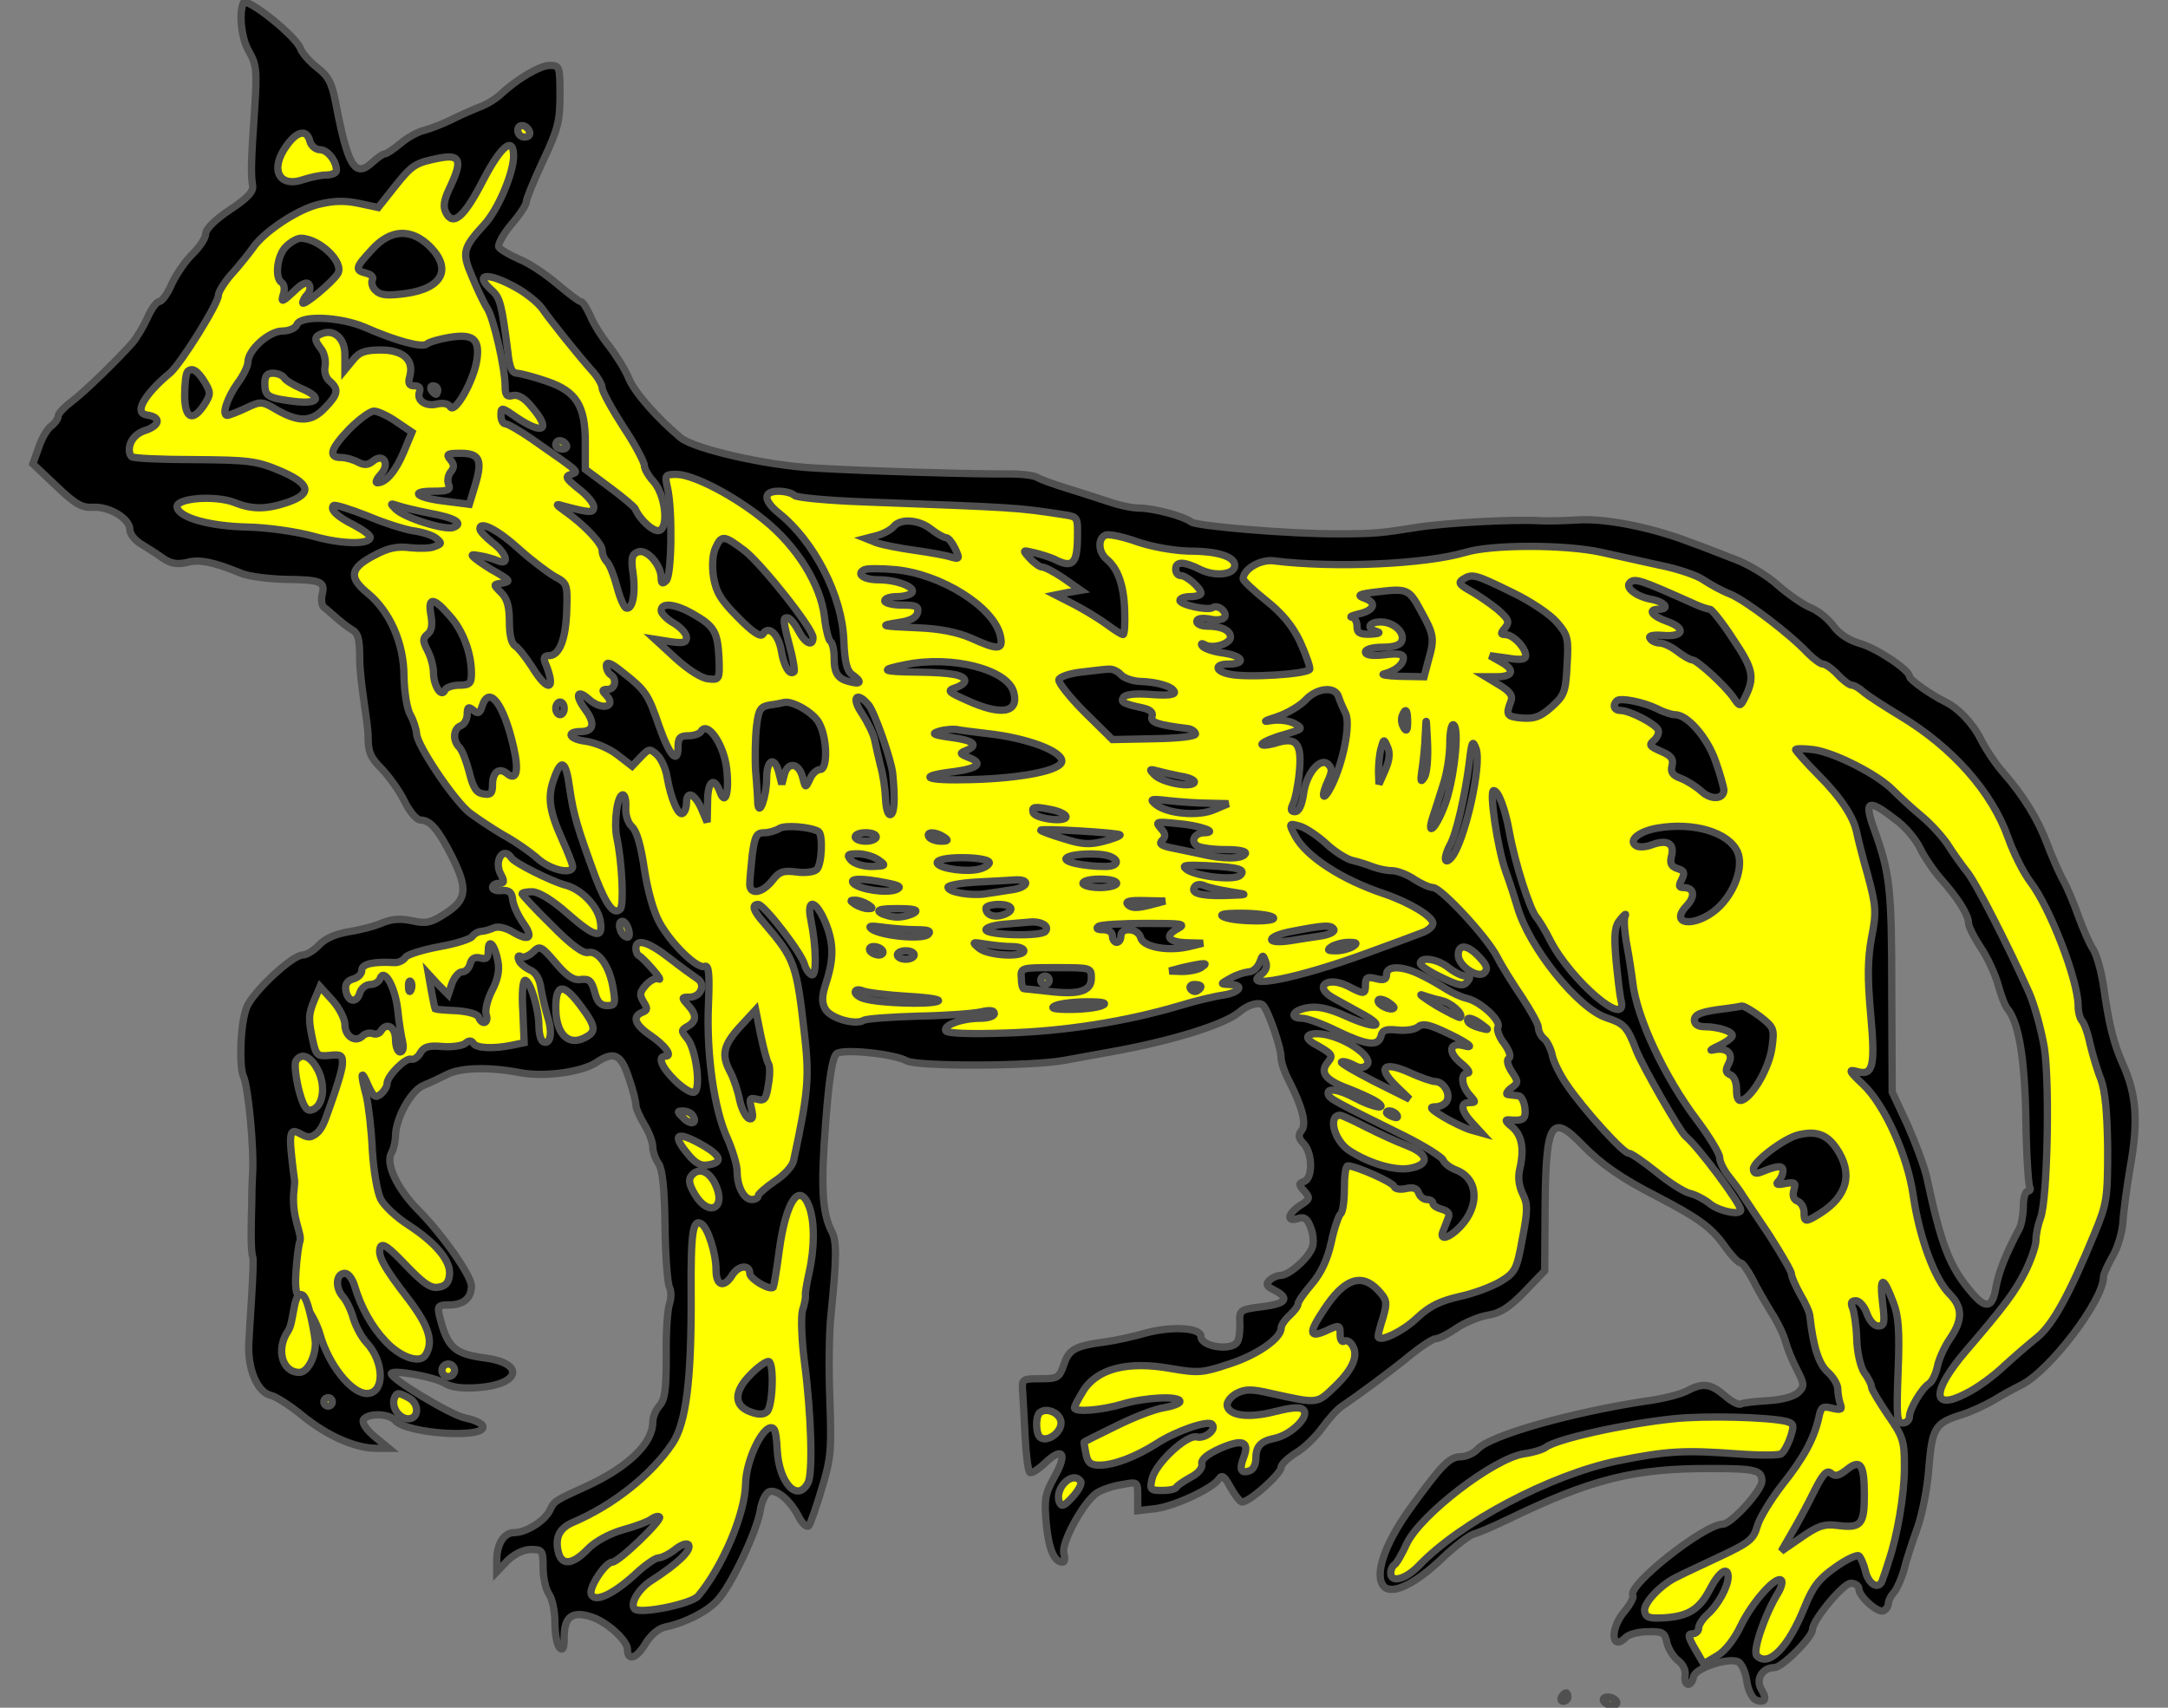 <?xml version="1.0" encoding="utf-8"?>
<svg xmlns="http://www.w3.org/2000/svg" xmlns:dc="http://purl.org/dc/elements/1.1/"
     xmlns:xl="http://www.w3.org/1999/xlink"
     xmlns:xlink="http://www.w3.org/1999/xlink"
     version="1.1"
     viewBox="63 63 297 234"
     width="297"
     height="234"
     preserveAspectRatio="xMidYMid meet"
     zoomAndPan="magnify"
     contentScriptType="application/ecmascript"
     contentStyleType="text/css">
   <rect x="63" y="63" width="297" height="234" fill="#808080" stroke="none"/>
   <defs/>
   <g stroke-opacity="1" stroke-dasharray="none" stroke="#505050" fill="#ffff00"
      fill-opacity="1">
      <title>Genet Passant</title>
      <g>
         <title>Layer 2</title>
         <g>
            <g>
               <g  id="outline-0">
                  <path
                        d="M 96.328 63.411 C 95.692 64.971 96.097 68.322 97.079 69.997 C 98.119 71.788 98.234 72.597 97.888 77.912 C 97.368 85.249 97.368 86.982 97.599 88.368 C 97.772 89.235 96.963 90.101 94.537 91.719 C 92.515 93.048 91.186 94.376 91.186 95.012 C 91.186 95.59 90.377 96.803 89.453 97.727 C 88.471 98.652 87.2 100.5 86.565 101.829 C 85.987 103.216 85.178 104.313 84.831 104.313 C 84.485 104.313 83.734 105.295 83.214 106.509 C 82.694 107.664 81.77 109.224 81.192 109.917 C 79.054 112.343 74.548 116.734 72.757 118.063 C 71.775 118.814 70.966 119.68 70.966 120.027 C 70.966 120.374 70.562 120.951 70.042 121.356 C 69.522 121.702 68.713 123.031 68.309 124.302 L 67.5 126.555 L 70.735 129.617 C 73.335 132.101 74.259 132.621 75.761 132.506 C 78.014 132.39 80.787 134.065 80.787 135.568 C 80.787 136.145 81.481 137.07 82.405 137.59 C 83.272 138.109 84.6 138.976 85.409 139.554 C 86.449 140.247 87.316 140.363 88.587 140.074 C 90.262 139.612 92.168 139.958 96.097 141.576 C 97.079 141.98 99.736 142.327 102.047 142.385 C 106.958 142.442 107.593 142.673 107.131 144.464 C 106.958 145.215 107.073 146.024 107.42 146.255 C 107.824 146.486 109.962 148.566 111.175 149.259 C 112.042 149.722 112.273 150.53 112.273 153.072 C 112.273 156.423 113.428 161.969 113.428 163.991 C 113.428 166.071 113.775 166.822 115.277 168.324 C 116.259 169.364 117.703 171.328 118.397 172.772 C 119.148 174.274 120.072 175.372 120.65 175.372 C 121.921 175.372 123.076 176.701 124.925 180.398 C 127.12 184.789 126.947 186.291 124.058 188.14 C 122.036 189.468 121.343 189.584 119.494 189.179 C 117.934 188.833 116.721 188.891 115.335 189.468 C 114.295 189.93 112.215 190.45 110.713 190.682 C 108.98 190.97 107.536 191.606 106.727 192.472 C 106.034 193.223 104.994 193.859 104.474 193.859 C 103.029 193.859 97.694 198.873 96.827 200.953 C 95.903 203.09 95.75 209.111 96.328 210.439 C 97.021 211.884 97.83 220.549 97.599 223.9 C 97.541 224.709 97.483 226.558 97.483 228.06 C 97.426 230.082 97.287 234.435 97.634 235.244 C 97.865 235.764 97.137 245.622 97.079 247.066 C 96.906 250.533 98.234 253.71 100.025 254.172 C 100.834 254.346 102.856 255.674 104.532 257.061 C 107.824 259.718 111.637 261.452 114.584 261.452 L 116.259 261.452 L 114.295 259.834 C 113.139 258.852 112.562 257.928 112.793 257.523 C 113.371 256.599 116.317 256.657 117.126 257.639 C 118.686 259.487 129.778 260.181 129.142 258.39 C 129.027 258.043 127.929 257.523 126.716 257.292 C 124.752 256.888 116.606 251.977 116.606 251.226 C 116.606 250.591 122.672 251.688 123.943 252.555 C 124.809 253.075 126.311 253.306 128.507 253.132 C 134.226 252.728 134.977 249.839 129.547 249.088 C 125.214 248.511 124.289 247.702 123.192 243.254 C 122.903 241.983 123.018 241.809 124.52 241.809 C 126.485 241.809 127.582 240.885 127.582 239.21 C 127.582 237.823 123.712 232.277 120.361 228.868 C 117.472 225.98 115.797 222.514 116.606 221.012 C 116.952 220.434 117.183 219.336 117.183 218.585 C 117.241 216.159 119.321 212.404 121.054 211.71 C 121.921 211.364 123.365 210.67 124.289 210.208 C 126.08 209.284 130.066 209.168 134.226 209.977 C 137.519 210.613 142.661 209.919 144.683 208.591 C 147.109 206.973 148.091 207.435 149.131 210.67 C 149.709 212.288 150.113 213.963 150.113 214.426 C 150.113 214.83 150.633 216.043 151.269 217.083 C 151.904 218.123 152.424 219.51 152.424 220.145 C 152.424 220.78 152.771 221.82 153.233 222.456 C 153.753 223.265 154.042 225.864 154.099 231.064 C 154.157 235.223 154.446 238.978 154.735 239.441 C 154.966 239.903 154.966 240.885 154.735 241.578 C 154.446 242.329 154.215 245.507 154.273 248.742 C 154.273 253.364 154.099 254.75 153.348 255.617 C 152.828 256.194 152.424 257.176 152.424 257.87 C 152.424 260.758 149.073 263.994 143.469 266.593 C 139.021 268.615 138.906 268.673 138.328 269.944 C 137.635 271.388 135.093 273.006 133.417 273.006 C 132.031 273.006 131.049 274.566 131.049 276.819 L 131.049 278.379 L 132.551 276.819 C 133.533 275.894 134.746 275.317 135.728 275.317 C 137.288 275.317 137.403 275.432 137.403 277.801 C 137.403 279.13 137.75 280.805 138.212 281.44 C 138.674 282.076 139.021 283.867 139.021 285.369 C 139.021 286.929 139.31 288.431 139.657 288.777 C 140.119 289.24 140.292 288.835 140.292 287.333 C 140.292 284.502 141.39 283.694 144.047 284.56 C 146.185 285.253 148.958 287.795 148.958 289.009 C 148.958 290.626 150.171 290.28 151.326 288.373 C 152.077 287.102 153.117 286.178 154.099 285.947 C 156.872 285.369 159.819 283.867 161.263 282.307 C 163.112 280.401 166.694 272.833 167.156 269.944 C 167.329 268.731 167.907 267.575 168.369 267.402 C 169.409 266.998 171.315 268.615 172.471 270.926 C 172.933 271.793 173.511 272.313 173.799 272.082 C 174.031 271.793 174.839 269.482 175.59 266.94 C 176.861 262.78 176.919 261.567 176.688 254.808 C 176.515 250.648 176.573 245.333 176.861 242.965 C 177.612 235.339 177.67 233.086 176.919 231.699 C 175.648 229.215 175.417 225.691 176.11 216.852 C 176.573 210.728 177.035 207.84 177.612 207.377 C 178.479 206.684 185.412 207.377 187.202 208.36 C 188.705 209.168 204.418 209.111 208.751 208.302 C 210.658 207.955 213.546 207.435 215.106 207.146 C 223.541 205.644 230.704 203.391 232.726 201.716 C 233.94 200.676 235.326 200.272 235.962 200.676 C 236.655 201.196 238.504 206.511 238.504 207.955 C 238.504 208.533 238.966 209.977 239.601 211.133 C 241.45 214.772 242.028 217.083 241.277 217.95 C 240.814 218.527 240.872 218.99 241.623 219.741 C 242.836 221.127 242.836 224.42 241.681 224.882 C 240.872 225.171 240.872 225.287 241.681 226.211 C 242.49 227.135 242.49 227.309 241.103 228.175 C 239.37 229.331 239.197 230.486 240.814 229.966 C 241.681 229.677 242.085 229.966 242.548 231.179 C 242.894 231.988 243.01 233.259 242.779 233.895 C 242.316 235.339 239.659 237.708 238.446 237.765 C 237.984 237.765 237.29 238.054 236.886 238.459 C 236.366 238.978 236.539 239.267 237.464 239.73 C 239.774 240.885 239.255 241.636 235.962 242.04 C 232.784 242.445 232.784 242.503 232.842 244.351 C 232.9 245.391 232.726 246.547 232.495 246.893 C 231.686 248.164 227.527 247.529 227.527 246.142 C 227.527 244.929 223.599 244.698 220.074 245.622 C 218.284 246.142 215.857 246.662 214.644 246.835 C 210.253 247.413 209.444 247.875 208.751 249.955 C 208.116 251.804 207.885 251.919 205.516 251.919 C 203.032 251.919 202.974 251.977 203.09 253.652 C 203.147 254.577 203.321 257.408 203.436 259.892 C 203.552 262.318 203.841 264.513 204.072 264.745 C 204.245 264.976 205.169 264.398 206.094 263.531 C 208.578 261.163 209.271 262.087 207.48 265.322 C 206.152 267.691 206.036 268.442 206.325 271.735 C 206.671 275.317 207.422 277.05 208.578 277.05 C 208.867 277.05 208.925 276.53 208.751 275.894 C 208.289 274.508 211.466 268.731 213.257 267.575 C 213.951 267.113 215.511 266.593 216.724 266.42 C 218.861 266.016 218.861 266.016 218.861 268.038 L 218.861 270.002 L 221.345 269.713 C 224.003 269.366 229.26 266.882 230.011 265.611 C 230.416 265.033 230.762 265.322 231.513 266.709 C 232.091 267.749 232.784 268.673 233.073 268.789 C 233.882 269.077 238.504 264.976 238.504 264.051 C 238.504 263.647 239.428 262.78 240.526 262.087 C 241.623 261.452 243.241 259.892 244.107 258.679 C 245.032 257.408 246.245 256.021 246.938 255.617 C 249.076 254.172 253.64 250.822 256.355 248.569 C 257.799 247.413 259.301 246.431 259.706 246.431 C 260.11 246.431 261.381 245.796 262.536 244.987 C 263.75 244.178 265.714 243.369 266.927 243.196 C 268.602 242.907 269.816 242.098 271.895 239.961 L 274.611 237.13 L 274.668 228.175 C 274.784 216.679 275.535 215.465 279.81 219.914 C 282.352 222.514 285.067 224.42 289.92 226.904 C 295.582 229.851 297.373 231.122 299.164 233.606 C 300.088 234.934 301.128 236.032 301.417 236.032 C 301.705 236.032 302.399 237.014 303.034 238.17 C 303.612 239.383 304.825 241.463 305.634 242.791 C 306.501 244.12 307.367 245.911 307.598 246.835 C 307.829 247.702 308.523 249.435 309.158 250.648 C 310.198 252.67 310.198 252.959 309.389 253.768 C 308.811 254.346 307.194 254.808 305.172 254.923 C 303.381 255.039 301.705 255.212 301.474 255.386 C 301.186 255.559 300.203 255.039 299.279 254.23 C 297.315 252.555 296.275 252.439 294.08 253.595 C 293.213 254.057 290.729 254.692 288.476 254.981 C 278.193 256.541 267.274 259.661 265.483 261.509 C 264.905 262.145 263.865 262.607 263.114 262.607 C 261.554 262.607 260.457 263.762 256.124 269.771 C 252.6 274.681 251.213 278.956 252.6 280.401 C 253.755 281.556 256.875 280.054 260.572 276.53 C 262.248 274.912 264.154 273.468 264.79 273.237 C 265.425 273.064 267.505 272.197 269.411 271.273 C 280.966 265.669 286.8 264.167 297.546 264.225 C 303.554 264.225 304.363 264.456 304.363 265.958 C 304.363 267.229 300.146 271.85 298.99 271.85 C 296.506 271.85 285.876 280.227 286.685 281.614 C 286.858 281.845 286.338 282.827 285.587 283.751 C 283.507 286.12 283.681 289.413 285.761 287.333 C 286.165 286.929 287.494 286.582 288.765 286.582 C 290.787 286.524 291.076 286.698 291.364 288.142 C 291.596 289.009 292.289 290.106 292.924 290.568 C 293.56 291.031 293.964 291.897 293.849 292.59 C 293.733 293.226 293.964 293.746 294.253 293.804 C 294.6 293.804 294.888 293.341 295.004 292.764 C 295.177 291.608 299.626 290.106 301.07 290.684 C 301.532 290.857 302.11 292.013 302.283 293.284 C 302.457 294.555 303.034 295.71 303.554 295.941 C 304.825 296.403 305.114 295.826 304.305 294.497 C 303.439 293.11 304.421 291.493 306.096 291.493 C 307.136 291.493 311.296 287.333 311.296 286.293 C 311.296 285.022 315.513 279.938 316.553 279.938 C 317.13 279.938 317.65 280.285 317.65 280.689 C 317.65 281.787 320.366 284.156 321.059 283.694 C 321.406 283.52 321.694 283.058 321.694 282.711 C 321.694 282.365 322.041 281.614 322.503 281.152 C 322.908 280.632 323.543 279.187 323.89 277.916 C 324.179 276.645 325.045 274.104 325.681 272.313 C 326.316 270.522 327.067 266.824 327.24 264.109 C 327.703 258.621 328.049 257.985 331.804 256.83 C 333.075 256.425 335.04 255.501 336.137 254.866 C 337.235 254.172 338.968 253.248 339.892 252.786 C 343.763 250.879 351.158 241.174 351.158 237.996 C 351.158 237.592 351.736 236.321 352.429 235.108 C 353.122 233.952 353.7 231.93 353.815 230.602 C 353.873 229.331 354.335 225.749 354.855 222.745 C 355.953 216.563 355.664 212.981 353.873 208.937 C 352.544 205.991 351.909 203.391 351.158 198.076 C 350.869 196.112 350.234 193.859 349.771 193.108 C 349.251 192.357 348.385 190.335 347.749 188.602 C 347.172 186.926 346.19 184.558 345.554 183.46 C 344.976 182.362 343.994 180.109 343.416 178.55 C 342.203 175.314 340.239 172.079 337.466 168.902 C 336.426 167.746 335.04 165.667 334.346 164.28 C 333.249 162.085 331.284 160.063 329.551 159.196 C 327.529 158.214 324.583 156.134 324.583 155.672 C 324.583 154.805 319.904 151.686 317.593 151.108 C 316.264 150.704 314.935 149.837 314.184 148.797 C 313.491 147.815 312.047 146.66 311.007 146.255 C 309.909 145.793 307.945 144.407 306.558 143.193 C 305.172 141.922 302.514 140.305 300.608 139.612 C 298.701 138.861 295.871 137.763 294.253 137.185 C 289.111 135.221 282.872 134.008 279.232 134.239 C 277.326 134.354 275.015 134.412 274.033 134.354 C 270.336 134.123 260.919 134.643 256.99 135.279 C 252.311 136.03 251.271 136.145 246.476 136.145 C 239.89 136.203 227.007 135.105 226.198 134.528 C 225.158 133.719 220.999 132.621 219.092 132.621 C 218.168 132.621 216.435 132.275 215.106 131.812 C 213.835 131.408 211.235 130.541 209.329 129.964 C 207.422 129.386 205.574 128.693 205.169 128.462 C 204.823 128.173 203.147 127.942 201.414 127.942 C 196.793 127.999 181.194 127.537 174.608 127.133 C 168.022 126.786 158.143 124.533 156.237 122.973 C 153.06 120.316 149.94 116.792 149.131 114.828 C 148.669 113.672 147.398 111.65 146.416 110.379 C 145.376 109.108 144.22 107.202 143.816 106.162 C 143.354 105.18 142.834 104.313 142.545 104.313 C 142.314 104.313 140.87 103.216 139.368 101.945 C 137.808 100.616 135.497 99.056 134.168 98.536 C 132.84 97.958 131.569 97.207 131.337 96.861 C 131.164 96.514 131.915 95.128 133.013 93.799 C 134.168 92.47 135.093 91.084 135.093 90.679 C 135.093 90.275 136.132 87.733 137.403 85.018 C 139.425 80.742 139.714 79.587 139.714 76.063 C 139.714 72.134 139.657 71.961 138.328 71.961 C 136.999 71.961 133.822 73.81 131.569 75.947 C 130.875 76.583 129.547 77.392 128.507 77.738 C 127.525 78.143 125.791 78.894 124.694 79.471 C 123.596 79.991 121.978 80.627 121.112 80.858 C 120.303 81.031 118.801 81.84 117.877 82.649 C 116.895 83.458 115.97 84.093 115.681 84.093 C 115.45 84.093 114.699 84.613 114.006 85.249 C 111.637 87.444 110.655 85.826 108.98 77.045 C 108.46 74.33 107.998 73.463 106.438 72.25 C 105.398 71.441 104.416 70.286 104.185 69.708 C 103.665 68.033 96.732 62.487 96.328 63.411 Z M 322.908 175.488 C 324.063 176.354 325.45 178.03 326.027 179.185 C 326.547 180.34 327.818 182.189 328.858 183.402 C 331.227 186.06 332.671 188.371 332.671 189.468 C 332.671 189.93 333.422 191.433 334.346 192.819 C 335.271 194.206 336.311 196.459 336.715 197.903 C 337.119 199.347 337.639 200.792 337.986 201.196 C 339.546 203.102 340.355 207.782 340.528 216.217 C 340.586 221.069 340.875 225.287 341.048 225.633 C 341.221 225.922 341.106 226.211 340.817 226.211 C 340.47 226.211 340.181 227.135 340.181 228.233 C 340.181 229.331 339.95 230.717 339.661 231.295 C 337.755 234.877 336.831 237.245 336.426 239.383 C 335.964 242.271 335.04 242.445 333.018 240.018 C 330.071 236.552 328.916 233.548 326.952 224.305 C 326.605 222.802 325.392 219.567 324.294 217.083 L 322.214 212.635 L 322.157 198.77 C 322.157 184.847 321.926 182.651 319.73 176.585 C 318.286 172.599 318.921 172.368 322.908 175.488 Z"
                        fill="black"/>
               </g>
            </g>
            <g>
               <path d="M 135.555 81.089 C 135.67 81.493 135.381 81.782 134.862 81.782 C 134.342 81.782 133.937 81.378 133.937 80.858 C 133.937 79.876 135.208 80.049 135.555 81.089 Z"/>
            </g>
            <g>
               <path d="M 105.456 82.36 C 105.629 82.996 106.265 83.515 106.842 83.515 C 107.882 83.515 109.095 85.075 109.095 86.346 C 109.095 86.693 108.46 86.982 107.709 86.982 C 107.016 86.982 105.571 87.271 104.532 87.617 C 101.181 88.773 99.91 86.173 102.278 82.938 C 103.723 80.916 105.051 80.685 105.456 82.36 Z"/>
            </g>
            <g>
               <path d="M 133.359 84.382 C 133.359 86.693 131.222 91.777 129.315 93.799 C 126.369 97.034 126.254 97.612 127.698 100.962 C 128.391 102.638 129.315 104.602 129.778 105.295 C 130.644 106.682 132.204 113.499 132.204 115.983 C 132.204 117.138 132.435 117.427 133.244 117.196 C 133.995 117.023 134.862 117.543 135.844 118.756 C 138.559 121.933 137.461 122.685 133.764 120.2 C 131.684 118.756 131.626 118.756 131.626 119.911 C 131.626 120.547 131.915 121.067 132.204 121.067 C 132.551 121.067 134.168 121.991 135.844 123.147 C 142.718 127.942 142.314 127.595 141.216 127.999 C 140.35 128.288 140.523 128.577 142.256 129.964 C 143.412 130.83 144.336 131.928 144.336 132.448 C 144.336 133.314 143.874 133.314 140.003 132.275 C 139.079 131.986 139.137 132.159 140.292 132.968 C 142.95 134.817 145.491 137.474 145.491 138.398 C 145.491 138.918 145.78 139.612 146.127 139.958 C 146.531 140.363 147.109 141.865 147.513 143.367 C 147.918 144.927 148.496 146.255 148.784 146.313 C 149.651 146.602 150.113 144.291 149.709 141.46 C 149.42 139.438 149.593 138.918 150.402 138.629 C 151.557 138.167 153.522 140.305 153.579 142.154 C 153.579 142.962 153.753 143.078 154.273 142.558 C 155.024 141.807 155.139 132.91 154.446 129.848 C 154.042 128.115 154.099 127.999 155.659 127.999 C 157.97 127.999 163.632 130.946 167.733 134.297 C 172.124 137.821 175.417 143.078 175.937 147.468 C 176.11 149.144 176.515 150.704 176.746 150.877 C 177.035 151.05 177.266 152.032 177.266 153.015 C 177.266 155.268 177.728 156.019 179.461 156.423 C 180.963 156.827 181.136 156.423 179.75 155.441 C 178.999 154.921 178.71 153.65 178.595 150.704 C 178.363 144.638 174.551 137.185 169.698 133.314 C 167.56 131.581 167.502 130.31 169.64 130.31 C 170.507 130.31 171.489 130.541 171.835 130.888 C 172.124 131.177 176.284 131.581 181.021 131.755 C 202.339 132.563 202.165 132.506 208.867 133.546 C 210.658 133.834 210.658 133.834 210.6 136.954 C 210.542 140.305 209.849 140.883 207.422 139.612 C 206.903 139.38 205.689 138.976 204.707 138.745 C 203.032 138.341 203.032 138.341 204.072 139.496 C 204.707 140.189 205.458 140.709 205.805 140.709 C 206.152 140.709 207.48 141.402 208.751 142.269 L 211.062 143.887 L 209.329 144.175 L 207.596 144.522 L 210.196 145.851 C 211.64 146.602 213.604 147.815 214.644 148.566 C 215.626 149.317 216.666 149.953 216.839 149.953 C 217.07 149.953 217.128 148.451 217.07 146.602 C 216.955 143.193 216.146 140.883 214.586 139.612 C 213.431 138.629 213.373 136.723 214.471 136.319 C 214.933 136.145 216.897 136.55 218.803 137.243 C 220.825 137.936 223.772 138.456 225.909 138.514 C 229.838 138.514 232.149 139.265 232.149 140.478 C 232.149 141.749 229.491 142.038 227.469 141.056 C 225.158 139.9 224.061 139.9 224.061 140.998 C 224.061 141.46 224.35 141.865 224.754 141.865 C 225.563 141.865 227.527 143.598 227.527 144.291 C 227.527 144.522 226.891 144.753 226.083 144.753 C 225.274 144.753 224.638 144.984 224.638 145.273 C 224.638 145.851 228.451 146.717 229.145 146.255 C 229.896 145.793 231.167 146.891 230.762 147.584 C 230.531 147.931 229.607 148.046 228.682 147.815 C 227.585 147.642 226.949 147.757 226.949 148.162 C 226.949 148.508 227.585 148.797 228.336 148.797 C 230.358 148.797 231.571 149.375 231.571 150.299 C 231.571 151.224 229.087 151.975 228.047 151.339 C 227.643 151.108 227.469 151.166 227.7 151.512 C 227.931 151.859 229.26 152.321 230.704 152.495 C 233.362 152.899 233.766 153.997 231.224 153.997 C 229.318 153.997 229.433 154.979 231.455 155.383 C 233.824 155.903 242.201 155.383 242.432 154.69 C 242.49 154.401 241.912 152.726 241.103 150.935 C 240.063 148.739 238.619 147.006 236.424 145.273 C 234.691 143.887 233.304 142.558 233.304 142.327 C 233.304 140.998 235.673 139.612 237.464 139.843 C 245.84 140.883 258.319 140.305 263.75 138.687 C 267.332 137.59 277.499 137.59 282.41 138.687 C 284.49 139.149 288.129 139.958 290.498 140.478 C 292.866 140.94 295.524 141.865 296.333 142.442 C 297.199 143.02 298.817 143.944 300.03 144.407 C 302.225 145.331 308.234 149.895 310.66 152.495 C 311.469 153.303 312.393 153.997 312.74 153.997 C 313.087 153.997 314.011 154.632 314.762 155.441 C 315.513 156.25 316.379 156.885 316.668 156.885 C 317.015 156.885 317.708 157.29 318.286 157.81 C 318.806 158.272 321.117 159.774 323.312 161.103 C 330.533 165.435 335.906 171.559 338.102 177.798 C 338.853 179.936 340.239 182.651 341.163 183.864 C 343.821 187.331 347.692 197.325 347.692 200.849 C 347.692 201.658 347.923 202.525 348.212 202.871 C 348.5 203.16 349.02 204.547 349.309 205.991 C 349.656 207.435 350.291 209.631 350.811 210.902 C 351.389 212.519 351.678 215.408 351.736 220.434 C 351.736 227.193 351.62 227.944 349.945 231.988 C 346.478 240.423 344.225 244.467 342.146 246.2 C 340.99 247.124 338.91 248.915 337.466 250.244 C 336.08 251.573 333.769 253.248 332.324 253.941 C 327.587 256.425 327.587 253.652 332.324 248.106 C 337.639 241.925 339.026 240.018 340.412 237.303 C 341.221 235.685 341.914 233.721 341.914 232.912 C 341.914 232.104 342.203 230.775 342.55 229.851 C 343.474 227.424 343.821 211.768 343.07 206.626 C 342.666 204.2 341.741 200.792 340.99 199.058 C 338.044 192.472 333.653 183.864 332.44 182.42 C 331.747 181.554 330.591 179.936 329.898 178.838 C 329.205 177.741 327.529 175.892 326.201 174.794 C 324.872 173.697 323.139 172.079 322.33 171.27 C 320.25 169.133 314.357 166.129 311.469 165.724 C 310.082 165.551 308.985 165.551 308.985 165.724 C 308.985 165.84 310.371 167.457 312.104 169.191 C 315.166 172.252 316.957 174.968 317.362 177.105 C 317.477 177.683 318.113 180.283 318.864 182.882 C 320.019 187.215 320.077 187.966 319.384 191.49 C 318.864 194.379 318.806 196.921 319.268 201.947 C 319.904 208.995 319.615 210.382 317.535 209.862 C 316.148 209.457 316.206 209.688 318.228 211.595 C 321.175 214.368 324.352 221.416 325.103 226.846 C 325.97 232.681 328.049 238.285 330.071 240.307 C 331.862 242.098 331.92 243.831 330.129 246.431 C 329.378 247.529 328.569 249.32 328.396 250.302 C 328.165 251.342 327.645 252.381 327.24 252.613 C 326.258 253.248 324.583 256.079 324.583 257.119 C 324.583 257.581 324.179 257.985 323.659 257.985 C 322.85 257.985 322.792 257.119 323.023 250.879 C 323.254 245.449 323.081 243.311 322.388 241.52 C 321.001 237.823 320.481 237.765 320.886 241.405 C 321.232 244.236 321.175 244.698 320.308 244.698 C 319.73 244.698 319.095 243.947 318.748 242.965 C 318.401 241.983 317.708 241.232 317.246 241.232 C 316.611 241.232 316.495 241.52 316.784 242.214 C 317.015 242.791 317.304 244.698 317.362 246.489 C 317.419 248.395 317.882 250.302 318.401 251.111 C 318.979 251.862 319.384 252.728 319.384 253.075 C 319.384 253.364 320.423 255.097 321.637 256.888 C 323.774 259.95 323.89 260.469 323.89 264.109 C 323.89 267.806 322.908 273.526 321.694 277.05 C 321.463 277.859 321.059 278.956 320.886 279.476 C 320.423 280.978 318.921 280.112 318.517 278.148 C 318.286 277.223 317.882 276.357 317.65 276.183 C 317.362 276.01 315.86 276.703 314.357 277.801 C 312.22 279.303 311.353 280.401 310.256 283.116 C 308.003 288.777 305.287 291.493 303.67 289.875 C 303.034 289.24 304.825 284.098 306.616 281.209 C 307.021 280.516 307.252 279.707 307.021 279.534 C 306.327 278.841 303.092 282.48 301.532 285.658 C 300.608 287.622 299.337 289.24 298.239 289.875 L 296.391 290.973 L 295.177 288.893 C 294.253 287.275 294.195 286.871 294.831 286.871 C 295.293 286.871 295.697 286.524 295.697 286.12 C 295.697 285.658 296.217 284.849 296.91 284.214 C 298.355 282.943 299.741 280.401 299.741 279.072 C 299.741 277.512 298.47 278.379 297.257 280.747 C 295.813 283.52 294.311 284.445 291.076 284.676 C 288.996 284.791 288.476 284.676 288.303 283.809 C 288.071 282.711 290.556 280.054 292.866 279.014 C 293.618 278.61 296.275 277.397 298.701 276.241 C 302.63 274.392 303.208 273.93 303.728 272.139 C 304.016 271.042 305.576 268.5 307.136 266.478 C 310.082 262.78 311.527 260.123 312.162 257.234 C 312.451 255.79 312.682 255.617 314.011 255.963 C 315.224 256.252 315.397 256.137 315.108 255.386 C 314.935 254.866 314.762 253.941 314.762 253.306 C 314.762 252.728 314.126 251.63 313.375 250.995 C 312.162 249.897 311.411 247.586 310.949 243.427 C 310.949 242.907 310.313 241.52 309.62 240.365 C 308.985 239.21 308.407 237.939 308.407 237.534 C 308.407 237.188 307.021 234.819 305.403 232.277 C 303.728 229.793 302.11 227.366 301.763 226.846 C 301.474 226.327 300.608 225.171 299.915 224.305 C 299.164 223.38 298.586 222.225 298.586 221.647 C 298.586 221.069 297.142 218.701 295.408 216.39 C 291.018 210.555 287.263 202.525 286.685 197.73 C 286.569 196.748 286.223 194.379 285.876 192.53 C 285.529 190.682 285.414 188.833 285.645 188.486 C 285.818 188.082 285.529 188.313 285.01 188.948 C 284.201 189.873 284.085 190.913 284.374 194.437 C 284.605 196.805 284.894 199.347 285.067 200.041 C 286.165 204.2 278.193 197.383 275.362 191.837 C 274.726 190.566 273.86 189.122 273.455 188.66 C 272.531 187.504 270.509 181.149 269.758 176.932 C 269.18 173.755 268.256 171.328 267.62 171.328 C 266.985 171.328 268.14 179.185 269.238 182.305 C 269.873 184.038 270.567 186.233 270.856 187.215 C 272.415 192.761 279.175 201.196 283.103 202.467 C 285.529 203.276 285.934 203.68 287.205 207.031 C 288.129 209.284 293.155 218.065 293.906 218.701 C 295.639 220.087 301.474 227.944 301.474 228.811 C 301.474 229.562 298.586 228.984 297.315 228.002 C 296.564 227.366 295.235 226.673 294.426 226.5 C 293.618 226.269 291.596 224.998 289.862 223.554 C 288.129 222.167 286.454 221.012 286.107 221.012 C 285.356 221.012 279.868 214.946 277.615 211.595 C 276.69 210.266 275.824 208.475 275.651 207.609 C 275.477 206.742 274.957 205.702 274.553 205.355 C 274.091 205.009 273.744 204.316 273.744 203.796 C 273.744 203.333 272.704 201.485 271.491 199.636 C 270.278 197.845 268.718 195.361 268.083 194.09 C 266.638 191.317 260.399 184.616 259.301 184.616 C 258.839 184.616 257.684 184.096 256.702 183.46 C 255.777 182.825 254.391 182.305 253.697 182.305 C 253.004 182.305 251.849 182.074 251.098 181.785 C 250.347 181.496 249.133 181.091 248.325 180.918 C 247.516 180.745 245.84 179.705 244.627 178.55 C 243.414 177.452 241.739 176.354 240.988 176.181 C 239.543 175.776 239.543 175.834 240.41 177.51 C 241.912 180.34 246.765 183.518 252.658 185.482 C 256.182 186.695 259.301 188.602 259.301 189.526 C 259.301 189.93 258.608 190.566 257.684 190.855 C 256.817 191.201 253.524 192.415 250.347 193.57 C 240.757 197.094 232.784 198.654 235.846 196.459 C 236.424 195.996 236.655 195.361 236.366 194.726 C 236.019 193.743 235.962 193.801 235.557 194.899 C 235.268 195.592 234.633 196.17 234.055 196.17 C 233.477 196.228 232.38 196.574 231.571 197.036 C 230.127 197.845 230.127 197.845 231.455 197.903 C 233.535 197.903 232.9 199.001 230.589 199.347 C 229.376 199.521 226.718 200.156 224.638 200.792 C 217.244 202.987 208.809 204.316 200.837 204.547 C 196.042 204.72 192.749 204.604 192.575 204.258 C 192.113 203.507 194.771 202.525 197.255 202.525 C 198.352 202.525 199.219 202.236 199.219 201.889 C 199.219 201.427 198.583 201.369 197.37 201.658 C 196.33 201.889 192.402 202.178 188.705 202.236 C 185.007 202.351 181.656 202.582 181.31 202.814 C 180.154 203.507 176.746 202.525 176.053 201.254 C 175.533 200.329 175.59 199.463 176.168 197.672 C 177.266 194.263 177.208 192.184 176.053 189.353 C 174.724 186.233 173.453 186.06 174.088 189.064 C 174.839 192.761 174.897 196.805 174.204 196.574 C 173.857 196.459 173.395 195.823 173.222 195.188 C 172.875 193.686 167.676 186.926 166.867 186.926 C 165.943 186.926 166.174 187.793 167.618 189.411 C 171.951 194.494 172.124 194.957 173.28 205.355 C 173.857 210.67 173.684 212.924 171.72 221.994 C 171.604 222.745 170.449 224.016 169.178 224.824 C 167.907 225.691 166.867 226.615 166.867 226.846 C 166.867 227.135 166.463 227.366 166 227.366 C 164.903 227.366 163.978 225.576 163.978 223.496 C 163.978 222.629 163.343 220.549 162.65 218.99 C 160.859 215.119 159.761 207.551 160.05 200.734 C 160.223 196.401 160.108 195.188 159.53 195.419 C 158.548 195.823 154.966 192.357 153.348 189.411 C 152.54 187.966 151.731 185.078 151.269 182.074 C 150.806 178.896 150.229 176.874 149.593 176.296 C 149.016 175.776 148.669 174.679 148.727 173.639 C 148.784 172.715 148.611 171.906 148.322 171.906 C 147.571 171.906 147.051 175.719 147.513 177.856 C 148.207 181.091 148.496 187.042 147.976 187.562 C 147.109 188.428 146.127 187.157 144.567 183.171 C 142.141 176.528 141.563 174.679 141.043 171.039 C 140.523 167.169 139.888 166.822 138.848 169.826 C 137.981 172.31 138.27 174.159 140.061 178.145 C 140.812 179.821 141.447 181.438 141.447 181.727 C 141.447 182.882 138.501 182.247 136.71 180.687 C 135.67 179.763 133.533 178.261 131.915 177.394 C 130.355 176.47 128.276 175.083 127.293 174.332 C 125.098 172.541 120.072 165.031 120.072 163.529 C 120.014 162.893 119.668 161.738 119.205 160.929 C 118.743 160.12 118.397 157.867 118.339 155.672 C 118.339 151.166 116.432 146.775 113.313 144.233 C 110.713 142.096 110.944 140.825 114.295 139.092 C 116.201 138.052 117.472 137.821 119.205 138.052 C 120.476 138.167 121.978 138.167 122.556 137.878 C 123.538 137.532 123.538 137.416 122.787 136.781 C 122.325 136.376 120.939 135.914 119.668 135.741 C 118.454 135.568 115.566 134.643 113.255 133.661 C 110.886 132.737 108.864 132.101 108.691 132.275 C 108.171 132.795 109.153 133.777 111.464 134.932 C 112.677 135.568 113.717 136.319 113.717 136.607 C 113.717 137.647 109.904 137.59 105.976 136.492 C 103.665 135.856 99.736 135.279 96.963 135.221 C 91.706 135.105 87.547 133.95 87.258 132.506 C 87.027 131.235 92.515 130.83 95.173 131.87 C 97.599 132.852 99.563 132.795 102.452 131.812 C 105.86 130.599 105.514 129.27 101.296 127.48 C 98.119 126.151 97.079 126.035 89.626 125.978 C 85.12 125.978 81.25 125.804 81.019 125.573 C 80.383 124.88 80.626 122.753 82.822 122.002 C 84.959 121.308 85.133 120.153 83.111 119.864 C 80.973 119.517 83.56 116.33 86.334 114.077 C 87.778 112.806 92.919 104.602 92.919 103.447 C 92.919 102.984 93.786 101.598 94.826 100.443 C 95.924 99.229 97.137 97.669 97.599 97.034 C 99.043 94.839 103.607 91.777 106.554 91.026 C 108.633 90.506 110.135 90.448 112.1 90.852 L 114.815 91.43 L 117.01 88.657 C 119.437 85.595 119.899 85.306 123.134 84.671 C 126.022 84.093 126.369 84.96 124.752 88.426 C 123.769 90.448 123.654 91.315 124.116 92.181 C 125.098 94.03 126.6 92.759 129.258 87.559 C 131.684 82.938 133.359 81.609 133.359 84.382 Z"/>
            </g>
            <g>
               <path d="M 133.591 102.349 C 135.093 103.158 136.71 104.487 137.288 105.295 C 138.617 107.202 142.256 111.708 144.047 113.73 C 144.856 114.597 145.491 115.694 145.491 116.156 C 145.491 116.619 146.82 119.045 148.38 121.471 C 149.998 123.898 151.269 126.324 151.269 126.786 C 151.269 127.248 151.846 128.231 152.482 128.924 C 154.099 130.657 154.677 135.163 153.348 135.683 C 152.597 135.972 150.691 134.297 149.998 132.679 C 149.882 132.448 148.322 131.119 146.531 129.79 L 143.181 127.306 L 143.181 123.609 C 143.181 118.583 141.967 116.619 137.866 115.232 C 136.19 114.654 134.399 114.192 133.822 114.134 C 133.128 114.134 132.782 113.383 132.551 111.072 C 131.742 104.775 131.511 103.793 130.413 102.811 C 127.813 100.5 129.72 100.211 133.591 102.349 Z"/>
            </g>
            <g>
               <path d="M 140.581 123.956 C 140.754 124.244 140.523 124.533 140.061 124.533 C 139.541 124.533 139.137 124.244 139.137 123.956 C 139.137 123.609 139.368 123.378 139.657 123.378 C 140.003 123.378 140.408 123.609 140.581 123.956 Z"/>
            </g>
            <g>
               <path d="M 133.071 180.572 C 133.533 181.265 138.386 183.691 140.408 184.269 C 142.545 184.789 144.798 187.042 145.203 189.064 C 145.723 191.779 144.567 191.548 140.639 188.082 C 138.617 186.291 136.768 185.193 135.901 185.193 C 135.15 185.193 134.515 185.309 134.515 185.482 C 134.515 185.598 136.306 187.562 138.559 189.757 C 141.216 192.472 142.892 193.686 143.585 193.512 C 144.972 193.223 146.531 195.419 146.994 198.423 C 147.34 200.56 147.282 200.792 146.185 200.792 C 145.26 200.792 144.798 200.272 144.452 198.885 C 144.047 197.383 143.701 197.094 142.603 197.21 C 141.621 197.383 140.696 196.805 139.137 194.957 C 137.115 192.588 136.941 192.53 136.017 193.455 C 135.439 193.975 134.746 194.263 134.399 194.09 C 134.053 193.859 133.879 194.032 134.053 194.494 C 134.168 194.957 134.862 195.534 135.555 195.881 C 136.421 196.228 136.941 197.152 137.115 198.481 C 137.288 199.578 137.75 201.427 138.097 202.582 C 138.732 204.72 138.328 206.28 137.346 205.702 C 137.057 205.471 136.826 204.547 136.826 203.565 C 136.826 201.254 135.613 197.325 134.919 197.325 C 134.63 197.325 134.457 199.116 134.63 201.6 L 134.804 205.875 L 133.128 206.222 C 130.586 206.742 128.276 206.626 127.871 205.991 C 127.582 205.529 127.236 205.529 126.716 205.991 C 126.311 206.28 124.925 206.511 123.596 206.395 C 121.69 206.222 121.054 206.453 120.592 207.262 C 120.245 207.897 119.668 208.244 119.321 208.129 C 118.57 207.897 116.028 210.439 116.028 211.479 C 116.028 211.884 115.624 212.519 115.161 212.924 C 114.41 213.501 114.179 213.328 113.428 211.71 C 112.446 209.399 112.331 209.977 113.197 213.212 C 113.486 214.483 113.89 217.834 114.006 220.607 C 114.179 223.438 114.699 226.442 115.161 227.309 C 115.624 228.233 117.299 229.793 118.917 230.833 C 122.73 233.317 124.809 235.801 124.578 237.708 C 124.463 238.805 124 239.267 123.018 239.383 C 121.978 239.556 120.939 238.805 118.57 236.321 C 116.259 233.895 115.393 233.259 115.104 233.895 C 114.699 235.05 115.508 236.552 119.032 241.116 C 121.747 244.698 122.441 246.893 121.285 248.684 C 120.534 249.897 117.819 248.973 115.797 246.778 C 113.948 244.813 112.446 242.156 111.58 239.21 C 111.291 238.227 110.713 237.476 110.251 237.476 C 109.038 237.476 108.864 239.383 109.962 240.654 C 110.482 241.232 111.117 242.56 111.406 243.658 C 111.753 244.756 112.504 246.2 113.197 246.951 C 115.681 249.608 115.739 253.941 113.255 253.941 C 111.117 253.941 107.998 249.955 106.842 245.853 C 106.438 244.409 105.456 242.618 104.705 241.809 C 103.549 240.538 103.376 239.845 103.549 237.188 C 103.665 235.454 103.896 233.606 104.069 233.144 C 104.474 232.046 102.82 229.836 103.282 225.965 C 103.455 224.29 103.371 225.659 102.879 220.721 C 102.386 215.782 104.255 219.306 105.703 218.704 C 107.15 218.101 107.478 216.563 108.287 214.368 C 109.095 212.115 109.846 209.688 109.904 208.88 C 109.962 207.609 109.789 207.435 108.171 207.609 C 106.554 207.782 106.322 207.609 105.918 205.875 C 105.225 202.698 105.225 202.063 106.034 200.098 L 106.842 198.192 L 108.576 200.098 C 109.5 201.138 110.251 202.64 110.251 203.391 C 110.251 205.009 111.695 205.933 112.677 204.951 C 113.024 204.604 113.602 204.489 114.006 204.604 C 114.41 204.778 114.93 204.662 115.161 204.316 C 115.912 202.987 117.183 203.68 117.183 205.413 C 117.183 206.338 117.472 207.146 117.819 207.146 C 118.166 207.146 118.339 206.626 118.166 205.818 C 117.992 205.124 117.646 203.045 117.472 201.254 C 117.068 198.018 115.566 195.534 115.046 197.152 C 114.873 197.556 114.295 197.903 113.717 197.903 C 113.139 197.903 112.446 198.423 112.273 199.116 C 111.811 200.56 110.598 200.272 110.366 198.654 C 110.251 197.845 110.598 197.383 111.349 197.152 C 112.042 196.979 112.562 196.459 112.562 195.939 C 112.562 195.072 114.179 194.726 117.126 194.899 C 117.588 194.899 118.281 194.61 118.57 194.148 C 118.917 193.743 121.054 193.108 123.249 192.704 C 125.503 192.299 127.467 191.664 127.698 191.317 C 127.929 190.97 128.449 190.682 128.853 190.624 C 129.258 190.624 130.066 190.393 130.586 190.162 C 131.164 189.873 132.262 190.104 133.302 190.739 C 135.555 192.068 136.132 191.49 134.63 189.411 C 133.995 188.486 133.359 187.157 133.244 186.349 C 133.128 185.251 132.782 184.962 131.742 185.02 C 131.049 185.135 130.471 184.904 130.471 184.616 C 130.471 184.269 130.875 184.038 131.337 184.038 C 132.089 184.038 132.146 183.807 131.626 182.825 C 130.586 180.976 131.973 178.838 133.071 180.572 Z"/>
            </g>
            <g>
               <path d="M 149.131 190.45 C 149.304 191.201 149.189 191.548 148.784 191.375 C 147.918 191.086 147.513 189.237 148.264 189.237 C 148.553 189.237 148.958 189.757 149.131 190.45 Z"/>
            </g>
            <g>
               <path d="M 154.677 194.263 C 156.237 195.477 157.912 196.69 158.432 197.036 C 159.761 197.787 159.068 199.636 157.45 199.636 C 156.353 199.636 156.353 199.694 157.219 200.676 C 158.49 202.063 158.432 202.929 157.219 203.622 C 156.295 204.142 156.295 204.258 157.104 205.24 C 158.317 206.569 159.068 212.115 158.143 212.635 C 157.797 212.866 156.641 212.173 155.544 211.133 C 153.637 209.284 153.002 207.724 154.157 207.724 C 155.197 207.724 154.157 206.28 152.135 204.893 C 149.998 203.449 149.535 202.294 150.98 201.716 C 151.731 201.427 151.731 201.196 151.153 200.272 C 150.575 199.289 150.633 198.943 151.5 197.961 C 152.077 197.325 152.886 196.921 153.233 197.152 C 153.579 197.325 153.233 196.748 152.424 195.823 C 151.615 194.899 150.806 194.09 150.575 193.975 C 150.286 193.859 150.113 193.397 150.113 192.935 C 150.113 191.548 151.789 192.01 154.677 194.263 Z"/>
            </g>
            <g>
               <path d="M 265.656 194.148 C 266.696 195.245 266.869 195.765 266.349 196.285 C 265.483 197.152 262.768 195.361 262.768 193.859 C 262.768 192.299 264.039 192.415 265.656 194.148 Z"/>
            </g>
            <g>
               <path d="M 261.439 195.592 C 262.248 196.228 263.288 196.748 263.807 196.748 C 264.443 196.748 264.501 196.921 263.981 197.556 C 263.461 198.192 262.825 198.076 260.457 196.921 C 258.839 196.17 257.568 195.303 257.568 195.014 C 257.568 194.032 259.937 194.379 261.439 195.592 Z"/>
            </g>
            <g>
               <path d="M 257.626 196.574 C 258.724 197.094 260.226 197.961 261.034 198.481 C 261.843 199.001 263.172 199.636 263.981 199.809 C 265.887 200.272 268.718 202.929 268.198 203.738 C 268.025 204.085 268.371 205.124 269.065 205.991 C 269.758 206.973 270.047 207.782 269.7 208.013 C 269.353 208.244 269.527 208.937 270.105 209.862 C 271.029 211.248 271.029 211.364 269.989 212.115 C 269.411 212.577 269.238 212.981 269.585 212.981 C 269.989 213.039 270.624 213.097 271.029 213.155 C 271.375 213.155 271.78 213.906 271.895 214.772 C 272.069 216.39 271.722 216.621 269.7 216.448 C 269.122 216.39 269.238 216.679 270.105 217.372 C 271.491 218.527 271.838 220.376 271.202 223.149 C 270.913 224.362 271.087 225.518 271.607 226.615 C 272.3 228.002 272.3 228.868 271.549 232.739 C 270.798 236.956 270.567 237.361 268.602 238.574 C 267.447 239.267 264.905 240.249 262.941 240.654 C 260.226 241.289 258.839 241.983 257.164 243.542 C 255.2 245.449 251.791 247.066 251.791 246.084 C 251.791 245.853 252.08 244.698 252.484 243.485 C 253.062 241.405 253.004 241.116 251.791 239.787 C 249.48 237.361 247.111 238.227 244.338 242.503 C 242.259 245.622 242.316 246.373 244.57 245.391 C 246.534 244.467 246.592 244.525 246.592 245.911 C 246.592 246.547 246.823 246.951 247.111 246.778 C 247.4 246.604 247.863 246.778 248.151 247.182 C 249.191 248.569 248.44 250.475 246.014 252.844 C 243.356 255.386 243.761 255.386 237.175 253.941 C 234.46 253.306 233.593 253.306 232.38 253.941 C 231.571 254.403 231.051 255.097 231.109 255.617 C 231.398 257.003 234.055 257.35 237.637 256.425 C 240.006 255.848 241.103 255.732 241.565 256.194 C 242.432 257.061 239.948 259.545 237.695 260.065 C 235.673 260.469 235.037 261.163 235.037 262.954 C 235.037 263.647 234.691 264.34 234.228 264.513 C 233.015 264.976 232.726 264.398 233.362 262.723 C 234.228 260.527 233.246 260.123 230.184 261.452 C 228.394 262.26 227.527 262.954 227.643 263.589 C 227.758 264.167 227.123 264.918 226.083 265.438 C 225.158 265.958 224.292 266.535 224.176 266.767 C 224.061 267.055 223.194 267.229 222.212 267.229 C 220.594 267.229 220.479 267.113 220.825 265.611 C 221.345 263.474 225.563 259.545 226.949 259.892 C 228.105 260.181 229.722 258.852 229.029 258.159 C 228.451 257.581 224.118 259.083 221.519 260.758 C 218.63 262.607 215.626 263.762 213.604 263.762 C 212.391 263.762 211.986 263.416 211.755 262.145 C 211.582 261.278 211.466 260.585 211.524 260.585 C 211.582 260.527 213.546 259.545 215.915 258.39 C 218.226 257.234 221.172 256.079 222.385 255.906 C 223.656 255.674 224.638 255.328 224.638 255.039 C 224.638 254.23 219.901 254.461 216.781 255.386 C 213.893 256.252 210.196 256.541 210.196 255.906 C 210.196 255.674 210.715 254.692 211.351 253.652 C 213.257 250.533 217.475 249.435 223.483 250.533 C 227.18 251.168 227.758 251.111 231.398 249.897 C 235.211 248.684 238.504 246.373 238.504 244.987 C 238.504 244.582 239.023 243.831 239.659 243.254 C 240.294 242.676 240.814 241.983 240.814 241.694 C 240.814 241.347 241.681 240.134 242.721 238.921 C 243.992 237.419 244.858 235.57 245.378 233.201 C 245.783 231.237 246.418 229.504 246.649 229.331 C 246.938 229.157 247.169 227.597 247.169 225.864 C 247.169 224.131 247.343 222.745 247.631 222.745 C 248.729 222.745 253.813 224.998 253.986 225.576 C 254.102 225.922 254.795 226.038 255.604 225.864 C 256.586 225.633 257.106 225.807 257.337 226.442 C 257.51 226.962 258.03 227.366 258.492 227.366 C 258.955 227.366 259.301 227.597 259.301 227.886 C 259.301 228.175 259.879 228.522 260.514 228.695 C 261.381 228.926 261.67 229.331 261.381 229.908 C 261.208 230.428 260.861 231.237 260.688 231.699 C 260.11 233.086 261.554 232.681 263.114 231.006 C 265.772 228.117 265.483 224.478 262.479 223.322 C 261.67 223.034 260.861 222.398 260.688 221.936 C 260.514 221.531 258.146 220.029 255.373 218.643 C 245.898 213.963 245.147 213.559 244.974 212.981 C 244.627 211.999 246.418 212.23 248.729 213.501 C 251.213 214.83 253.351 215.119 251.502 213.906 C 250.867 213.501 249.076 212.692 247.574 212.115 C 244.512 210.959 243.761 209.919 244.916 208.533 C 245.667 207.609 245.609 207.435 242.894 205.933 C 241.161 204.893 242.663 204.258 245.147 204.893 C 248.151 205.702 251.155 208.013 250.231 208.937 C 249.769 209.399 249.249 209.399 248.325 208.88 C 247.631 208.533 246.938 208.36 246.765 208.533 C 246.592 208.648 248.671 209.862 251.271 211.19 L 256.124 213.617 L 254.217 211.768 C 251.618 209.226 252.542 208.36 256.124 209.977 C 257.626 210.67 259.186 211.19 259.59 211.19 C 260.688 211.19 261.67 212.692 261.265 213.732 C 261.092 214.252 260.341 214.657 259.648 214.657 C 258.724 214.657 258.955 214.946 260.746 216.043 C 262.017 216.794 263.692 217.603 264.501 217.834 L 265.945 218.239 L 264.674 216.852 C 263.114 215.177 262.999 214.079 264.327 214.079 C 265.194 214.079 265.194 214.021 264.327 213.039 C 263.172 211.768 263.056 210.035 264.096 210.035 C 264.443 209.977 264.039 209.399 263.114 208.648 C 261.265 207.146 261.554 205.76 263.519 206.28 C 265.425 206.8 263.692 205.644 260.514 204.2 C 258.608 203.333 257.799 203.218 257.221 203.738 C 256.759 204.085 255.546 204.258 254.448 204.142 C 252.889 203.969 252.369 204.142 252.195 204.951 C 251.791 206.453 250.231 206.222 246.129 204.258 C 244.165 203.276 242.028 202.525 241.392 202.525 C 239.543 202.525 240.063 201.427 242.143 201.08 C 243.472 200.849 244.974 201.138 247.4 202.236 C 251.502 204.085 253.062 203.796 249.538 201.889 C 248.151 201.138 246.418 200.156 245.667 199.752 C 242.836 198.192 244.801 196.69 247.689 198.134 C 249.885 199.289 250.058 199.289 250.058 197.903 C 250.058 196.921 250.347 196.805 251.502 197.094 C 252.6 197.383 252.946 197.21 252.946 196.516 C 252.946 195.303 255.084 195.303 257.626 196.574 Z"/>
            </g>
            <g>
               <path d="M 142.603 200.907 C 144.74 203.796 144.74 204.431 142.892 205.298 C 140.696 206.28 139.137 204.489 139.137 201.08 C 139.137 197.73 140.234 197.672 142.603 200.907 Z"/>
            </g>
            <g>
               <path d="M 106.611 209.746 C 107.709 212.057 107.189 214.83 105.571 215.119 C 104.936 215.234 104.474 214.426 103.896 212.173 C 103.492 210.439 103.318 208.706 103.549 208.36 C 104.3 207.146 105.629 207.724 106.611 209.746 Z"/>
            </g>
            <g>
               <path d="M 157.912 215.87 C 158.606 216.968 157.623 217.199 156.641 216.217 C 155.717 215.292 155.717 215.234 156.584 215.234 C 157.104 215.234 157.739 215.523 157.912 215.87 Z"/>
            </g>
            <g>
               <path d="M 250.116 217.43 C 251.849 218.296 254.333 219.452 255.719 219.972 C 258.724 221.127 258.955 222.571 256.124 223.091 C 254.102 223.438 250.636 222.456 247.863 220.665 C 245.783 219.336 244.858 215.812 246.592 215.812 C 246.823 215.812 248.44 216.563 250.116 217.43 Z"/>
            </g>
            <g>
               <path d="M 159.357 219.972 C 161.841 221.416 162.072 222.34 159.934 222.629 C 159.01 222.802 158.201 222.34 157.277 221.185 C 154.908 218.354 155.717 217.892 159.357 219.972 Z"/>
            </g>
            <g>
               <path d="M 160.974 225.229 C 162.592 228.58 160.108 229.851 158.201 226.673 C 157.392 225.287 157.277 224.651 157.739 224.073 C 158.721 222.918 160.108 223.438 160.974 225.229 Z"/>
            </g>
            <g>
               <path d="M 173.857 228.349 C 174.608 230.371 174.608 233.952 173.857 237.303 C 173.511 238.863 173.28 240.249 173.337 240.481 C 173.395 240.769 173.222 241.694 172.933 242.56 C 172.702 243.485 172.817 246.662 173.222 249.782 C 174.146 256.888 174.377 264.918 173.684 266.189 C 172.24 268.962 169.698 266.189 169.467 261.625 C 169.409 260.238 169.236 258.967 169.004 258.794 C 167.849 257.639 165.192 262.838 165.134 266.362 C 165.076 270.406 162.014 277.628 158.663 281.672 C 157.797 282.769 150.691 284.214 149.94 283.462 C 149.247 282.769 150.46 280.689 152.309 279.534 C 155.89 277.223 157.739 275.432 157.335 274.681 C 157.104 274.392 156.353 274.623 155.486 275.317 C 154.677 275.952 153.637 276.472 153.175 276.472 C 152.771 276.472 151.269 277.512 149.94 278.783 C 146.936 281.498 144.452 282.654 143.989 281.44 C 143.643 280.516 145.954 277.05 146.878 277.05 C 147.745 277.05 153.753 271.273 153.348 270.868 C 153.175 270.695 152.713 270.811 152.309 271.099 C 151.904 271.446 150.113 272.139 148.38 272.601 C 146.416 273.179 144.509 274.219 143.469 275.317 C 141.447 277.397 139.945 277.57 139.483 275.663 C 139.021 273.699 139.599 272.428 141.447 271.619 C 146.994 269.251 152.193 265.149 155.139 260.758 C 156.988 257.985 157.739 252.093 157.681 240.365 C 157.623 231.815 157.912 229.908 159.126 230.717 C 159.992 231.295 161.09 234.761 161.09 236.956 C 161.09 239.152 162.13 239.556 163.285 237.765 C 164.094 236.379 165.711 236.205 165.711 237.476 C 165.711 238.227 168.427 239.845 168.947 239.383 C 169.004 239.267 169.409 237.014 169.756 234.299 C 170.68 227.54 172.529 224.824 173.857 228.349 Z"/>
            </g>
            <g>
               <path d="M 106.207 247.009 C 106.207 249.031 105.109 251.053 104.012 251.053 C 101.643 251.053 100.776 247.875 102.452 245.391 C 103.318 244.178 103.164 239.622 104.492 240.489 C 105.301 241.009 106.207 246.431 106.207 247.009 Z"/>
            </g>
            <g>
               <path d="M 125.271 250.764 C 125.271 251.226 124.867 251.63 124.405 251.63 C 123.943 251.63 123.538 251.226 123.538 250.764 C 123.538 250.302 123.943 249.897 124.405 249.897 C 124.867 249.897 125.271 250.302 125.271 250.764 Z"/>
            </g>
            <g>
               <path d="M 118.974 254.519 C 120.476 255.328 120.419 257.408 118.917 257.408 C 117.703 257.408 116.606 255.848 117.01 254.635 C 117.357 253.768 117.53 253.768 118.974 254.519 Z"/>
            </g>
            <g>
               <path d="M 108.518 255.097 C 108.518 255.386 108.287 255.674 107.94 255.674 C 107.651 255.674 107.362 255.386 107.362 255.097 C 107.362 254.75 107.651 254.519 107.94 254.519 C 108.287 254.519 108.518 254.75 108.518 255.097 Z"/>
            </g>
            <g>
               <path d="M 208.347 257.812 C 208.52 259.141 206.614 260.643 205.574 260.007 C 204.881 259.603 204.823 257.234 205.4 256.599 C 206.267 255.79 208.174 256.541 208.347 257.812 Z"/>
            </g>
            <g>
               <path d="M 307.656 257.754 C 308.754 258.043 308.811 258.274 308.291 259.892 C 307.945 260.932 307.367 261.972 307.021 262.203 C 306.674 262.434 303.901 262.434 300.897 262.203 C 293.733 261.683 291.364 261.798 284.547 263.185 C 275.362 265.091 262.999 271.619 257.337 277.57 C 255.546 279.418 253.524 279.938 253.524 278.552 C 253.524 278.09 253.755 277.57 254.044 277.397 C 254.333 277.223 255.084 275.894 255.719 274.508 C 257.626 270.522 267.62 262.838 271.78 262.203 C 273.051 262.029 274.322 261.625 274.726 261.336 C 276.171 260.181 285.587 258.101 292.231 257.408 C 296.564 256.945 305.23 257.176 307.656 257.754 Z"/>
            </g>
            <g>
               <path d="M 211.062 266.016 C 211.235 266.304 210.715 267.286 209.907 268.153 C 208.751 269.424 208.405 269.54 208.116 268.789 C 207.422 266.882 210.022 264.398 211.062 266.016 Z"/>
            </g>
            <g>
               <path d="M 277.788 295.537 C 277.788 295.826 277.499 296.114 277.153 296.114 C 276.864 296.114 276.748 295.826 276.922 295.537 C 277.095 295.19 277.384 294.959 277.557 294.959 C 277.673 294.959 277.788 295.19 277.788 295.537 Z"/>
            </g>
            <g>
               <path d="M 284.432 296.114 C 284.605 296.403 284.374 296.692 283.912 296.692 C 283.45 296.692 282.872 296.403 282.699 296.114 C 282.525 295.768 282.756 295.537 283.219 295.537 C 283.681 295.537 284.259 295.768 284.432 296.114 Z"/>
            </g>
            <g>
               <g  id="outline-1">
                  <path
                        d="M 113.948 97.207 C 111.637 99.691 111.58 100.038 113.197 100.443 C 113.89 100.616 114.237 101.02 114.006 101.367 C 113.833 101.713 114.006 102.407 114.468 102.811 C 115.104 103.447 116.028 103.562 118.57 103.216 C 123.596 102.522 124.983 99.865 121.863 96.745 C 119.321 94.261 116.49 94.376 113.948 97.207 Z"
                        fill="black"/>
               </g>
            </g>
            <g>
               <g  id="outline-2">
                  <path
                        d="M 102.163 96.803 C 100.95 98.016 100.603 101.078 101.585 101.713 C 101.932 101.945 102.047 102.638 101.816 103.331 C 101.47 104.487 101.643 104.429 103.203 102.984 C 104.358 101.829 105.051 101.54 105.34 102.002 C 105.571 102.349 105.456 102.984 105.109 103.331 C 104.763 103.678 104.474 104.198 104.474 104.487 C 104.474 105.064 108.576 101.656 109.269 100.5 C 110.193 98.94 106.727 95.647 104.185 95.647 C 103.723 95.647 102.798 96.167 102.163 96.803 Z"
                        fill="black"/>
               </g>
            </g>
            <g>
               <g  id="outline-3">
                  <path
                        d="M 103.665 107.491 C 103.492 107.953 102.625 108.357 101.701 108.357 C 99.852 108.357 96.963 110.957 96.963 112.632 C 96.963 113.152 96.328 114.481 95.577 115.463 C 94.133 117.485 93.324 119.911 94.133 119.911 C 94.364 119.911 95.577 119.449 96.675 118.929 C 98.754 117.947 98.87 117.947 101.007 119.218 C 104.012 120.894 105.687 120.836 107.536 118.872 C 109.327 117.023 109.442 116.33 108.171 115.232 C 107.651 114.828 107.362 113.961 107.536 113.152 C 107.651 112.401 107.42 111.361 107.016 110.841 C 105.976 109.513 106.034 109.108 107.131 108.704 C 108.807 108.068 110.251 109.397 110.251 111.592 L 110.251 113.672 L 111.349 112.343 C 112.215 111.246 113.024 110.957 115.161 110.957 C 118.223 110.957 119.725 112.286 119.148 114.539 C 118.859 115.521 119.032 115.867 119.783 115.867 C 120.419 115.867 120.65 116.156 120.476 116.676 C 120.014 117.889 121.343 118.756 122.903 118.352 C 123.712 118.178 124.405 118.294 124.694 118.756 C 125.329 119.738 127.929 115.116 128.333 112.286 C 128.738 109.455 127.813 108.704 124.578 109.224 C 123.192 109.455 121.805 109.859 121.459 110.148 C 120.823 110.668 117.299 109.744 112.966 107.837 C 109.558 106.393 104.185 106.162 103.665 107.491 Z"
                        fill="black"/>
               </g>
            </g>
            <g>
               <path d="M 101.932 114.77 C 102.105 115.116 103.203 115.752 104.243 116.214 C 107.247 117.485 106.727 118.409 103.318 118.005 C 99.679 117.543 99.274 117.312 99.274 115.521 C 99.274 114.539 99.563 114.134 100.372 114.134 C 101.007 114.134 101.701 114.423 101.932 114.77 Z"/>
            </g>
            <g>
               <path d="M 122.961 116.445 C 122.961 116.734 122.845 117.023 122.73 117.023 C 122.556 117.023 122.267 116.734 122.094 116.445 C 121.921 116.099 122.036 115.867 122.325 115.867 C 122.672 115.867 122.961 116.099 122.961 116.445 Z"/>
            </g>
            <g>
               <g  id="outline-4">
                  <path
                        d="M 88.702 113.903 C 88.471 114.134 88.298 115.579 88.298 117.138 C 88.298 120.374 89.395 120.894 91.013 118.409 C 91.88 117.023 91.88 116.792 91.071 115.405 C 90.031 113.73 89.338 113.326 88.702 113.903 Z"
                        fill="black"/>
               </g>
            </g>
            <g>
               <g  id="outline-5">
                  <path
                        d="M 110.886 121.76 C 108.287 124.475 107.882 125.689 109.731 125.689 C 110.366 125.689 111.406 125.978 112.042 126.324 C 112.908 126.786 113.428 126.729 114.064 126.209 C 115.508 124.995 116.49 126.555 115.161 127.999 C 114.584 128.635 114.353 129.155 114.699 129.155 C 115.855 129.155 117.183 127.595 118.281 124.995 L 119.437 122.222 L 117.299 120.778 C 116.144 119.969 114.757 119.334 114.237 119.334 C 113.717 119.334 112.215 120.431 110.886 121.76 Z"
                        fill="black"/>
               </g>
            </g>
            <g>
               <g  id="outline-6">
                  <path
                        d="M 124.694 125.978 C 125.214 126.613 125.271 127.017 124.752 127.653 C 124.405 128.057 124.232 128.866 124.463 129.386 C 124.752 130.137 124.405 130.31 122.325 130.31 C 118.917 130.31 120.13 131.235 124.116 131.697 L 127.293 132.101 L 128.102 129.444 C 129.142 125.978 128.68 125.111 126.08 125.111 C 124.289 125.111 124.058 125.226 124.694 125.978 Z"
                        fill="black"/>
               </g>
            </g>
            <g>
               <g  id="outline-7">
                  <path
                        d="M 117.183 132.737 C 118.339 133.95 123.943 135.683 125.098 135.279 C 126.6 134.701 125.329 133.95 121.805 133.314 C 120.072 132.968 118.108 132.506 117.472 132.275 C 116.432 131.928 116.432 131.986 117.183 132.737 Z"
                        fill="black"/>
               </g>
            </g>
            <g>
               <g  id="outline-8">
                  <path
                        d="M 185.412 135.163 C 185.007 135.625 184.025 136.145 183.158 136.376 L 181.599 136.781 L 183.043 137.358 C 183.852 137.647 186.163 138.109 188.242 138.398 C 190.322 138.687 192.575 139.092 193.268 139.323 C 194.482 139.669 194.482 139.554 193.846 138.167 C 193.442 137.358 192.922 136.665 192.575 136.665 C 192.286 136.665 191.362 136.145 190.553 135.51 C 188.878 134.181 186.336 134.008 185.412 135.163 Z"
                        fill="black"/>
               </g>
            </g>
            <g>
               <g  id="outline-9">
                  <path
                        d="M 128.738 135.452 C 128.738 135.799 129.547 136.607 130.471 137.358 C 132.377 138.745 132.897 140.536 131.222 139.843 C 130.644 139.612 129.547 139.265 128.738 139.149 C 127.467 138.918 127.409 138.976 128.276 139.669 C 128.796 140.074 130.066 140.94 131.164 141.518 C 132.897 142.558 132.955 142.673 131.8 142.905 C 130.529 143.078 130.529 143.078 131.684 144.233 C 132.493 145.042 132.782 146.14 132.782 148.22 C 132.782 150.01 133.071 151.224 133.591 151.512 C 133.995 151.744 135.035 153.072 135.901 154.401 C 138.097 157.983 139.252 157.636 137.692 153.823 C 137.403 153.13 137.577 152.841 138.212 152.841 C 139.657 152.841 140.523 150.53 140.639 146.602 C 140.754 143.02 140.696 142.905 138.963 141.98 C 137.981 141.402 135.844 139.785 134.226 138.341 C 131.337 135.683 128.738 134.297 128.738 135.452 Z"
                        fill="black"/>
               </g>
            </g>
            <g>
               <g  id="outline-10">
                  <path
                        d="M 161.032 138.052 C 160.628 138.861 160.512 140.536 160.743 142.038 C 161.09 144.118 161.725 145.215 164.094 147.584 C 166.058 149.606 167.214 150.357 167.502 149.895 C 168.253 148.624 169.64 149.837 170.044 152.206 C 170.391 154.343 171.2 155.614 171.778 155.037 C 171.893 154.921 171.72 153.823 171.431 152.552 C 170.218 147.931 170.218 147.642 170.853 147.642 C 171.2 147.642 171.835 148.393 172.355 149.375 C 173.28 151.166 174.377 151.686 174.377 150.357 C 174.377 149.144 167.56 140.536 165.076 138.514 C 162.187 136.319 161.841 136.261 161.032 138.052 Z"
                        fill="black"/>
               </g>
            </g>
            <g>
               <g  id="outline-11">
                  <path
                        d="M 181.425 141.056 C 180.212 141.634 181.31 142.442 183.332 142.442 C 185.816 142.442 188.416 143.424 187.953 144.175 C 187.78 144.464 186.856 144.753 185.874 144.753 C 184.949 144.753 184.198 144.984 184.198 145.331 C 184.198 145.62 185.238 145.909 186.567 145.909 C 188.473 145.909 188.878 146.082 188.705 146.891 C 188.589 147.584 187.78 148.046 186.22 148.277 C 183.274 148.739 183.563 148.797 188.82 149.028 C 191.709 149.144 194.077 149.606 195.984 150.415 C 199.797 152.148 200.49 152.09 200.028 150.068 C 199.103 146.14 191.882 141.634 185.643 141.056 C 183.736 140.883 181.83 140.883 181.425 141.056 Z"
                        fill="black"/>
               </g>
            </g>
            <g>
               <g  id="outline-12">
                  <path
                        d="M 263.403 142.385 C 262.71 142.847 262.941 143.136 264.501 144.002 C 265.541 144.58 267.216 145.735 268.198 146.544 C 269.7 147.873 269.816 148.22 269.18 149.028 C 268.545 149.779 268.545 149.953 269.238 149.953 C 270.278 149.953 272.011 151.744 272.011 152.841 C 272.011 153.361 271.375 153.477 269.585 153.188 L 267.1 152.841 L 268.718 153.766 C 270.567 154.805 270.278 155.73 268.083 155.73 L 266.523 155.73 L 268.429 156.885 C 269.873 157.752 270.278 158.33 269.989 159.081 C 269.238 160.987 269.411 161.218 271.549 161.391 C 273.224 161.507 274.033 161.218 275.535 159.889 C 277.268 158.33 277.499 157.867 277.673 154.17 C 277.904 150.473 277.788 150.01 276.286 148.277 C 275.362 147.18 272.704 145.389 270.047 144.118 C 265.078 141.691 264.674 141.576 263.403 142.385 Z"
                        fill="black"/>
               </g>
            </g>
            <g>
               <g  id="outline-13">
                  <path
                        d="M 286.281 142.847 C 285.587 143.482 287.089 144.695 289.111 145.1 C 291.076 145.446 291.884 146.486 290.209 146.486 C 288.649 146.486 289.285 147.411 291.422 148.162 C 294.022 149.086 293.675 150.299 290.844 150.068 C 289.4 149.953 288.765 150.126 289.054 150.473 C 289.227 150.819 289.862 151.108 290.382 151.108 C 290.902 151.108 292 151.628 292.809 152.264 C 293.618 152.899 294.542 153.419 294.831 153.419 C 295.524 153.477 299.279 156.885 300.492 158.618 C 301.301 159.832 301.417 159.832 301.937 158.792 C 303.439 155.845 303.265 154.805 300.435 150.588 C 298.99 148.335 297.488 146.486 297.257 146.486 C 296.968 146.486 295.928 146.14 294.946 145.678 C 287.84 142.5 286.916 142.154 286.281 142.847 Z"
                        fill="black"/>
               </g>
            </g>
            <g>
               <g  id="outline-14">
                  <path
                        d="M 251.502 144.118 C 249.076 144.407 248.845 144.58 249.942 144.984 C 251.675 145.562 251.271 146.66 249.133 147.122 C 248.209 147.353 247.805 147.526 248.209 147.584 C 248.556 147.584 248.902 148.162 248.902 148.797 C 248.902 149.722 249.249 149.953 250.809 149.895 C 251.791 149.837 252.195 149.722 251.675 149.548 C 250.116 149.144 250.462 148.22 252.138 148.22 C 253.929 148.22 255.488 149.664 255.026 150.819 C 254.853 151.397 253.929 151.686 252.369 151.686 C 251.04 151.686 250.058 151.975 250.058 152.321 C 250.058 152.783 250.924 152.899 252.658 152.726 C 254.506 152.495 255.257 152.61 255.257 153.13 C 255.257 154.054 254.16 154.921 252.658 155.325 C 252.022 155.441 253.004 155.614 254.795 155.672 L 258.088 155.73 L 258.666 153.534 C 259.532 150.53 259.475 150.01 257.684 146.775 C 256.008 143.656 255.835 143.598 251.502 144.118 Z"
                        fill="black"/>
               </g>
            </g>
            <g>
               <g  id="outline-15">
                  <path
                        d="M 122.036 147.295 C 122.267 148.624 122.152 149.433 121.574 149.895 C 120.881 150.473 120.881 150.819 121.574 152.148 C 122.036 153.015 122.383 154.343 122.383 155.152 C 122.383 156.943 123.481 158.676 123.943 157.578 C 124.058 157.232 124.983 156.885 125.907 156.885 C 127.351 156.885 127.582 156.654 127.582 155.268 C 127.582 152.495 126.427 149.375 124.578 147.353 C 122.383 144.811 121.574 144.753 122.036 147.295 Z"
                        fill="black"/>
               </g>
            </g>
            <g>
               <g  id="outline-16">
                  <path
                        d="M 153.579 146.66 C 153.579 147.064 154.388 147.873 155.313 148.393 C 156.295 148.971 157.046 149.837 157.046 150.357 C 157.046 151.05 156.641 151.166 154.908 150.935 L 152.713 150.588 L 155.601 153.246 C 157.335 154.805 159.126 155.961 160.05 156.019 C 161.552 156.192 161.61 156.076 161.494 153.188 C 161.321 149.606 160.859 148.797 158.028 147.18 C 155.544 145.735 153.579 145.504 153.579 146.66 Z"
                        fill="black"/>
               </g>
            </g>
            <g>
               <g  id="outline-17">
                  <path
                        d="M 146.069 154.228 C 146.069 154.69 146.358 155.268 146.647 155.441 C 147.571 156.019 147.282 157.463 146.243 157.463 C 145.491 157.463 145.434 157.636 145.954 158.156 C 147.629 159.832 145.491 160.467 143.643 158.792 C 142.025 157.347 141.736 158.272 143.181 160.236 C 144.567 162.085 144.336 163.24 142.603 163.24 C 140.465 163.24 140.928 164.28 143.238 164.569 C 144.509 164.742 146.474 165.551 147.571 166.418 L 149.593 167.977 L 150.806 166.706 C 151.904 165.551 152.02 165.551 153.002 166.418 C 153.579 166.937 154.215 168.324 154.388 169.479 C 154.908 172.484 155.948 174.852 156.526 174.448 C 156.815 174.274 157.046 173.639 157.046 173.003 C 157.046 171.27 158.143 171.732 159.068 173.755 L 159.877 175.661 L 159.934 172.888 C 159.934 170.057 160.801 169.306 161.61 171.444 C 162.361 173.581 162.938 171.559 162.534 168.208 C 162.13 164.973 159.934 161.796 159.068 163.182 C 158.894 163.529 158.086 163.818 157.277 163.818 C 156.179 163.818 155.89 164.107 155.89 165.32 C 155.89 167.862 154.735 166.591 153.291 162.489 C 151.789 158.098 151.442 157.578 148.264 155.094 C 146.705 153.823 146.069 153.592 146.069 154.228 Z"
                        fill="black"/>
               </g>
            </g>
            <g>
               <g  id="outline-18">
                  <path
                        d="M 187.145 154.054 C 183.332 154.805 183.678 155.037 188.705 155.094 C 193.384 155.152 195.175 155.499 195.175 156.308 C 195.175 156.596 194.597 157.001 193.904 157.232 C 192.691 157.636 192.864 157.81 195.464 158.965 C 200.143 161.103 202.627 160.698 201.876 157.867 C 201.068 154.748 193.5 152.783 187.145 154.054 Z"
                        fill="black"/>
               </g>
            </g>
            <g>
               <g  id="outline-19">
                  <path
                        d="M 211.12 155.094 C 209.56 155.268 208.174 155.73 208.058 156.134 C 207.942 156.481 209.502 158.503 211.582 160.583 L 215.395 164.338 L 221.172 164.222 C 224.696 164.164 226.891 163.876 226.776 163.529 C 226.66 163.182 226.198 162.893 225.736 162.836 C 221.519 162.316 220.537 161.969 220.825 161.16 C 220.999 160.64 220.594 160.236 219.554 160.005 C 216.839 159.427 216.493 159.196 216.897 158.561 C 217.128 158.156 218.515 157.983 220.652 158.156 C 222.905 158.33 224.003 158.214 223.887 157.81 C 223.656 157.059 221.519 156.423 219.092 156.365 C 218.11 156.308 216.955 155.903 216.55 155.441 C 216.146 154.979 215.395 154.632 214.875 154.69 C 214.355 154.69 212.68 154.921 211.12 155.094 Z"
                        fill="black"/>
               </g>
            </g>
            <g>
               <g  id="outline-20">
                  <path
                        d="M 241.854 158.907 C 241.103 159.716 239.312 160.756 237.926 161.218 C 236.135 161.796 235.904 161.969 237.175 161.738 C 238.157 161.565 239.601 161.738 240.352 162.142 C 241.565 162.836 241.508 162.893 238.966 163.644 C 237.464 164.049 236.135 164.627 235.904 164.915 C 235.731 165.204 236.539 165.147 237.637 164.858 C 240.641 163.876 241.392 164.8 240.988 168.902 C 240.814 170.693 240.41 172.657 240.121 173.177 C 239.774 173.928 239.832 174.217 240.41 174.217 C 240.93 174.217 241.334 173.35 241.565 171.848 C 241.912 169.017 243.876 166.649 244.974 167.746 C 245.494 168.266 245.494 168.728 244.974 169.884 C 243.876 172.252 244.223 173.003 245.378 170.75 C 246.996 167.515 248.036 162.316 247.343 160.756 C 246.996 160.063 246.534 159.023 246.36 158.445 C 245.898 157.001 243.414 157.232 241.854 158.907 Z"
                        fill="black"/>
               </g>
            </g>
            <g>
               <g  id="outline-21">
                  <path
                        d="M 129.027 159.832 C 128.738 160.756 128.449 160.871 127.813 160.294 C 127.178 159.774 127.005 159.889 127.005 160.871 C 127.005 161.565 126.6 162.258 126.138 162.431 C 125.098 162.836 124.983 164.453 125.907 165.378 C 126.311 165.782 126.889 167.284 127.293 168.844 C 127.813 170.981 128.276 171.675 129.258 171.79 C 130.24 171.964 130.471 171.675 130.471 170.519 C 130.471 168.786 131.395 168.093 132.493 169.017 C 133.764 170.057 134.111 168.671 133.359 165.378 C 131.973 159.312 129.951 156.77 129.027 159.832 Z"
                        fill="black"/>
               </g>
            </g>
            <g>
               <g  id="outline-22">
                  <path
                        d="M 181.079 160.756 C 181.83 161.911 182.639 163.529 182.812 164.338 C 182.985 165.147 183.332 166.764 183.621 167.92 C 183.967 169.075 184.256 171.097 184.314 172.426 C 184.372 173.87 184.661 174.737 185.007 174.621 C 185.527 174.448 185.643 172.541 185.296 169.017 C 185.123 167.169 182.812 160.583 182.003 159.6 C 180.328 157.636 179.577 158.561 181.079 160.756 Z"
                        fill="black"/>
               </g>
            </g>
            <g>
               <g  id="outline-23">
                  <path
                        d="M 284.49 159.023 C 283.854 159.658 284.143 160.352 285.01 160.352 C 286.281 160.352 289.805 162.2 290.151 163.009 C 290.325 163.413 290.036 164.049 289.574 164.453 C 288.822 165.089 288.996 165.262 290.556 165.955 C 291.942 166.533 292.289 166.995 292.058 167.92 C 291.827 168.786 292.115 169.248 293.271 169.653 C 294.137 169.999 295.408 170.808 296.102 171.444 C 297.43 172.657 299.164 172.541 299.164 171.213 C 299.106 170.808 298.644 169.017 298.008 167.284 C 296.91 164.107 294.195 160.929 292.462 160.929 C 292 160.929 290.902 160.583 290.036 160.12 C 288.129 159.196 285.01 158.561 284.49 159.023 Z"
                        fill="black"/>
               </g>
            </g>
            <g>
               <g  id="outline-24">
                  <path
                        d="M 139.137 160.063 C 139.137 160.525 139.425 160.929 139.714 160.929 C 140.061 160.929 140.292 160.525 140.292 160.063 C 140.292 159.6 140.061 159.196 139.714 159.196 C 139.425 159.196 139.137 159.6 139.137 160.063 Z"
                        fill="black"/>
               </g>
            </g>
            <g>
               <g  id="outline-25">
                  <path
                        d="M 168.485 159.6 C 167.156 159.832 166.925 160.178 166.636 162.547 C 166.463 164.049 166.405 166.822 166.52 168.728 C 166.694 170.635 166.809 172.599 166.809 173.061 C 166.982 175.083 168.022 172.079 168.022 169.71 C 168.022 166.937 169.178 166.533 169.756 169.075 L 170.102 170.462 L 170.449 169.133 C 170.911 167.342 172.413 167.515 172.933 169.422 C 173.337 171.039 173.337 171.039 173.973 169.71 C 174.262 169.017 174.897 168.44 175.359 168.44 C 176.399 168.44 176.341 164.222 175.244 162.142 C 174.551 160.698 171.546 158.965 170.391 159.254 C 170.218 159.312 169.351 159.485 168.485 159.6 Z"
                        fill="black"/>
               </g>
            </g>
            <g>
               <g  id="outline-26">
                  <path
                        d="M 255.084 161.103 C 254.911 161.565 255.026 162.258 255.315 162.72 C 255.662 163.298 255.835 163.125 255.835 161.911 C 255.835 160.236 255.546 159.889 255.084 161.103 Z"
                        fill="black"/>
               </g>
            </g>
            <g>
               <g  id="outline-27">
                  <path
                        d="M 258.261 163.587 C 258.204 165.204 257.973 167.457 257.799 168.497 C 257.568 170.115 257.626 170.288 258.146 169.479 C 258.492 168.902 258.666 166.764 258.55 164.569 C 258.377 161.16 258.377 161.045 258.261 163.587 Z"
                        fill="black"/>
               </g>
            </g>
            <g>
               <g  id="outline-28">
                  <path
                        d="M 261.612 164.915 C 261.612 166.533 261.208 169.075 260.688 170.577 C 260.226 172.079 259.59 174.043 259.301 174.91 C 258.377 177.741 259.648 176.643 260.861 173.466 C 262.132 170.288 262.999 162.893 262.132 162.316 C 261.843 162.142 261.612 163.298 261.612 164.915 Z"
                        fill="black"/>
               </g>
            </g>
            <g>
               <g  id="outline-29">
                  <path
                        d="M 191.709 163.182 C 190.495 163.529 190.784 163.702 193.326 164.049 C 196.388 164.453 197.139 165.089 195.348 165.84 C 194.424 166.186 194.482 166.302 195.637 166.764 C 197.775 167.573 197.081 168.266 193.731 168.728 C 188.416 169.364 189.687 169.999 195.926 169.826 C 202.974 169.653 208.462 168.555 208.462 167.284 C 208.462 165.898 203.61 164.107 198.352 163.529 C 196.446 163.298 194.482 163.067 194.019 162.951 C 193.557 162.893 192.517 162.951 191.709 163.182 Z"
                        fill="black"/>
               </g>
            </g>
            <g>
               <g  id="outline-30">
                  <path
                        d="M 252.195 165.551 C 251.964 166.36 251.849 167.746 251.849 168.728 L 251.906 170.462 L 252.773 168.497 C 253.351 167.169 253.466 166.129 253.062 165.32 C 252.6 164.222 252.542 164.222 252.195 165.551 Z"
                        fill="black"/>
               </g>
            </g>
            <g>
               <g  id="outline-31">
                  <path
                        d="M 264.27 167.573 C 263.692 172.021 262.536 177.163 261.67 178.723 C 260.746 180.456 260.803 181.611 261.785 180.572 C 263.576 178.607 266.061 167.804 265.194 165.551 C 264.732 164.338 264.616 164.569 264.27 167.573 Z"
                        fill="black"/>
               </g>
            </g>
            <g>
               <g  id="outline-32">
                  <path
                        d="M 221.172 169.191 C 222.212 170.23 226.14 170.981 226.603 170.23 C 226.776 169.942 225.967 169.537 224.754 169.364 C 223.599 169.133 222.096 168.786 221.461 168.613 C 220.421 168.324 220.421 168.44 221.172 169.191 Z"
                        fill="black"/>
               </g>
            </g>
            <g>
               <g  id="outline-33">
                  <path
                        d="M 221.345 173.235 C 222.905 174.506 227.18 174.91 229.376 173.928 L 231.282 173.119 L 228.625 173.061 C 227.18 173.061 224.696 172.888 223.136 172.715 C 220.594 172.426 220.421 172.484 221.345 173.235 Z"
                        fill="black"/>
               </g>
            </g>
            <g>
               <g  id="outline-34">
                  <path
                        d="M 204.534 174.332 C 204.823 175.199 209.04 175.719 209.04 174.91 C 209.04 174.621 208.231 174.217 207.249 173.986 C 204.707 173.466 204.303 173.523 204.534 174.332 Z"
                        fill="black"/>
               </g>
            </g>
            <g>
               <g  id="outline-35">
                  <path
                        d="M 222.039 176.528 C 222.674 177.221 222.732 177.625 222.212 178.145 C 221.75 178.607 222.039 178.838 223.252 179.127 C 224.176 179.301 226.025 179.705 227.411 179.994 C 230.531 180.745 233.131 180.745 233.593 179.994 C 233.824 179.647 232.784 179.416 230.878 179.416 C 229.202 179.416 227.469 179.185 227.007 178.896 C 226.025 178.261 226.66 177.105 227.989 177.105 C 230.069 177.047 227.238 176.065 224.176 175.834 C 221.345 175.545 221.23 175.603 222.039 176.528 Z"
                        fill="black"/>
               </g>
            </g>
            <g>
               <g  id="outline-36">
                  <path
                        d="M 169.756 176.528 C 169.293 176.816 168.369 177.105 167.676 177.105 C 166.636 177.105 166.405 177.567 166.058 180.109 C 165.885 181.785 165.711 183.633 165.711 184.153 C 165.711 185.655 167.387 185.424 168.773 183.691 C 169.756 182.42 170.275 182.247 172.124 182.478 C 173.28 182.651 174.551 182.478 174.897 182.131 C 175.59 181.438 175.764 177.336 175.128 176.932 C 173.973 176.296 170.507 176.008 169.756 176.528 Z"
                        fill="black"/>
               </g>
            </g>
            <g>
               <g  id="outline-37">
                  <path
                        d="M 290.036 176.47 C 287.436 176.932 285.992 178.203 287.147 178.896 C 287.494 179.127 288.476 179.069 289.227 178.781 C 291.364 177.972 292.404 178.55 292 180.225 C 291.711 181.323 291.942 181.727 292.809 182.016 C 293.733 182.305 293.849 182.594 293.386 183.518 C 292.924 184.384 292.982 184.616 293.618 184.616 C 295.12 184.616 295.293 185.829 294.022 187.157 C 291.596 189.757 295.235 190.104 298.181 187.562 C 300.608 185.424 301.937 181.727 301.012 179.705 C 299.799 177.047 295.004 175.603 290.036 176.47 Z"
                        fill="black"/>
               </g>
            </g>
            <g>
               <g  id="outline-38">
                  <path
                        d="M 205.574 176.759 C 205.574 176.874 206.96 177.394 208.693 177.914 C 211.235 178.723 212.275 178.781 214.24 178.261 C 215.568 177.914 216.55 177.51 216.435 177.394 C 216.146 177.105 205.574 176.47 205.574 176.759 Z"
                        fill="black"/>
               </g>
            </g>
            <g>
               <g  id="outline-39">
                  <path
                        d="M 180.154 177.683 C 180.154 177.972 180.79 178.261 181.599 178.261 C 182.407 178.261 183.043 177.972 183.043 177.683 C 183.043 177.336 182.407 177.105 181.599 177.105 C 180.79 177.105 180.154 177.336 180.154 177.683 Z"
                        fill="black"/>
               </g>
            </g>
            <g>
               <g  id="outline-40">
                  <path
                        d="M 190.264 177.683 C 190.438 177.972 191.189 178.261 191.882 178.261 C 192.922 178.261 192.98 178.145 192.286 177.683 C 191.131 176.932 189.802 176.932 190.264 177.683 Z"
                        fill="black"/>
               </g>
            </g>
            <g>
               <g  id="outline-41">
                  <path
                        d="M 179.577 180.86 C 179.981 181.323 181.194 181.727 182.407 181.727 C 184.372 181.669 184.429 181.611 183.39 180.86 C 182.754 180.398 181.483 179.994 180.559 179.994 C 179.114 179.994 178.941 180.109 179.577 180.86 Z"
                        fill="black"/>
               </g>
            </g>
            <g>
               <g  id="outline-42">
                  <path
                        d="M 209.156 180.514 C 208.347 181.034 211.351 181.727 214.413 181.727 C 216.088 181.727 216.493 180.918 215.048 180.34 C 213.72 179.821 210.022 179.936 209.156 180.514 Z"
                        fill="black"/>
               </g>
            </g>
            <g>
               <g  id="outline-43">
                  <path
                        d="M 191.42 181.091 C 191.015 181.785 194.366 182.478 196.619 182.189 C 197.544 182.074 198.352 181.669 198.526 181.265 C 198.815 180.398 191.998 180.225 191.42 181.091 Z"
                        fill="black"/>
               </g>
            </g>
            <g>
               <g  id="outline-44">
                  <path
                        d="M 225.563 182.131 C 226.891 183.113 232.149 183.691 232.9 182.94 C 233.708 182.131 232.726 181.843 228.22 181.611 C 225.332 181.496 224.812 181.554 225.563 182.131 Z"
                        fill="black"/>
               </g>
            </g>
            <g>
               <g  id="outline-45">
                  <path
                        d="M 179.923 184.038 C 180.79 184.904 184.487 185.424 185.758 184.904 C 186.567 184.558 186.278 184.327 184.487 183.98 C 181.079 183.287 179.23 183.345 179.923 184.038 Z"
                        fill="black"/>
               </g>
            </g>
            <g>
               <g  id="outline-46">
                  <path
                        d="M 196.793 183.864 C 194.597 183.98 192.864 184.327 192.864 184.558 C 192.864 185.251 195.984 185.771 197.948 185.482 C 198.815 185.367 200.49 185.078 201.703 184.904 C 203.956 184.558 204.187 183.402 201.934 183.576 C 201.241 183.633 198.93 183.749 196.793 183.864 Z"
                        fill="black"/>
               </g>
            </g>
            <g>
               <g  id="outline-47">
                  <path
                        d="M 211.351 184.038 C 211.351 184.327 212.391 184.616 213.662 184.616 C 214.933 184.616 215.973 184.327 215.973 184.038 C 215.973 183.691 214.933 183.46 213.662 183.46 C 212.391 183.46 211.351 183.691 211.351 184.038 Z"
                        fill="black"/>
               </g>
            </g>
            <g>
               <g  id="outline-48">
                  <path
                        d="M 226.776 184.384 C 225.909 185.309 227.238 185.771 230.589 185.713 C 234.171 185.598 234.171 185.598 231.571 185.193 C 230.127 184.962 228.567 184.616 228.047 184.384 C 227.585 184.153 227.007 184.153 226.776 184.384 Z"
                        fill="black"/>
               </g>
            </g>
            <g>
               <g  id="outline-49">
                  <path
                        d="M 180.154 186.926 C 180.617 187.215 181.425 187.504 181.887 187.504 C 182.639 187.504 182.639 187.446 181.887 186.926 C 181.425 186.638 180.617 186.349 180.154 186.349 C 179.403 186.349 179.403 186.406 180.154 186.926 Z"
                        fill="black"/>
               </g>
            </g>
            <g>
               <g  id="outline-50">
                  <path
                        d="M 217.532 186.984 C 217.995 187.446 218.803 187.446 220.421 187.042 L 222.616 186.464 L 219.786 186.406 C 217.648 186.349 217.07 186.522 217.532 186.984 Z"
                        fill="black"/>
               </g>
            </g>
            <g>
               <g  id="outline-51">
                  <path
                        d="M 198.064 187.446 C 198.064 188.371 199.161 188.775 200.374 188.371 C 202.107 187.793 201.761 186.926 199.797 186.926 C 198.872 186.926 198.064 187.157 198.064 187.446 Z"
                        fill="black"/>
               </g>
            </g>
            <g>
               <g  id="outline-52">
                  <path
                        d="M 183.621 188.082 C 184.083 188.371 185.123 188.66 185.931 188.66 C 186.74 188.66 187.78 188.371 188.242 188.082 C 188.878 187.677 188.185 187.504 185.931 187.504 C 183.678 187.504 182.985 187.677 183.621 188.082 Z"
                        fill="black"/>
               </g>
            </g>
            <g>
               <g  id="outline-53">
                  <path
                        d="M 230.704 188.66 C 232.38 189.353 238.446 189.353 237.348 188.66 C 236.886 188.371 234.922 188.14 233.015 188.14 C 230.531 188.14 229.896 188.313 230.704 188.66 Z"
                        fill="black"/>
               </g>
            </g>
            <g>
               <g  id="outline-54">
                  <path
                        d="M 200.548 189.642 C 199.161 189.757 198.064 190.104 198.064 190.393 C 198.064 191.144 205.574 191.375 206.209 190.624 C 206.845 189.873 205.574 189.179 203.956 189.353 C 203.436 189.411 201.876 189.526 200.548 189.642 Z"
                        fill="black"/>
               </g>
            </g>
            <g>
               <g  id="outline-55">
                  <path
                        d="M 213.488 189.93 C 213.084 190.219 213.315 190.393 214.124 190.393 C 214.875 190.393 215.395 190.739 215.395 191.259 C 215.395 191.721 215.684 192.126 215.973 192.126 C 216.319 192.126 216.55 191.721 216.55 191.259 C 216.55 189.988 218.919 190.162 219.266 191.49 C 219.612 192.761 222.963 193.397 225.909 192.704 L 227.816 192.241 L 225.678 192.184 C 223.021 192.126 222.443 191.259 224.292 190.277 C 225.563 189.584 225.043 189.526 219.959 189.526 C 216.724 189.526 213.835 189.699 213.488 189.93 Z"
                        fill="black"/>
               </g>
            </g>
            <g>
               <g  id="outline-56">
                  <path
                        d="M 182.465 190.335 C 183.852 191.259 189.398 191.779 190.149 191.028 C 190.611 190.566 190.207 190.393 188.531 190.393 C 187.26 190.393 185.18 190.219 183.91 190.046 C 182.234 189.815 181.83 189.873 182.465 190.335 Z"
                        fill="black"/>
               </g>
            </g>
            <g>
               <g  id="outline-57">
                  <path
                        d="M 239.948 190.624 C 236.366 191.317 236.25 192.415 239.774 191.895 C 240.814 191.721 242.663 191.433 243.876 191.259 C 245.089 191.086 245.898 190.682 245.725 190.335 C 245.321 189.699 244.454 189.757 239.948 190.624 Z"
                        fill="black"/>
               </g>
            </g>
            <g>
               <g  id="outline-58">
                  <path
                        d="M 197.139 192.935 C 198.41 193.975 203.263 194.206 203.263 193.281 C 203.263 192.935 202.512 192.704 201.588 192.704 C 200.663 192.704 199.046 192.53 198.006 192.357 C 196.157 192.068 196.099 192.068 197.139 192.935 Z"
                        fill="black"/>
               </g>
            </g>
            <g>
               <g  id="outline-59">
                  <path
                        d="M 245.436 192.704 C 244.743 193.166 244.858 193.281 246.014 193.281 C 246.823 193.281 247.863 192.992 248.325 192.704 C 249.018 192.241 248.902 192.126 247.747 192.126 C 246.938 192.126 245.898 192.415 245.436 192.704 Z"
                        fill="black"/>
               </g>
            </g>
            <g>
               <g  id="outline-60">
                  <path
                        d="M 182.176 193.281 C 182.35 193.57 182.927 193.859 183.39 193.859 C 183.852 193.859 184.083 193.57 183.91 193.281 C 183.736 192.935 183.158 192.704 182.696 192.704 C 182.234 192.704 182.003 192.935 182.176 193.281 Z"
                        fill="black"/>
               </g>
            </g>
            <g>
               <g  id="outline-61">
                  <path
                        d="M 185.931 193.859 C 185.931 194.148 186.451 194.437 187.087 194.437 C 187.722 194.437 188.242 194.148 188.242 193.859 C 188.242 193.512 187.722 193.281 187.087 193.281 C 186.451 193.281 185.931 193.512 185.931 193.859 Z"
                        fill="black"/>
               </g>
            </g>
            <g>
               <g  id="outline-62">
                  <path
                        d="M 224.927 195.592 L 223.194 196.054 L 224.927 196.112 C 225.909 196.112 227.065 195.881 227.527 195.592 C 228.278 195.072 228.278 195.014 227.527 195.072 C 227.065 195.13 225.909 195.361 224.927 195.592 Z"
                        fill="black"/>
               </g>
            </g>
            <g>
               <g  id="outline-63">
                  <path
                        d="M 202.916 197.036 C 202.916 197.845 203.09 198.481 203.263 198.481 C 203.436 198.481 204.938 198.654 206.556 198.827 C 210.831 199.347 212.506 198.827 212.506 197.036 C 212.506 195.592 212.449 195.592 207.654 195.592 C 202.859 195.592 202.801 195.592 202.916 197.036 Z"
                        fill="black"/>
               </g>
            </g>
            <g>
               <path d="M 206.729 197.325 C 206.729 197.614 206.498 197.903 206.152 197.903 C 205.863 197.903 205.574 197.614 205.574 197.325 C 205.574 196.979 205.863 196.748 206.152 196.748 C 206.498 196.748 206.729 196.979 206.729 197.325 Z"/>
            </g>
            <g>
               <g  id="outline-64">
                  <path
                        d="M 226.083 198.481 C 226.314 198.827 226.718 198.943 227.007 198.77 C 227.816 198.25 227.643 197.903 226.603 197.903 C 226.14 197.903 225.909 198.192 226.083 198.481 Z"
                        fill="black"/>
               </g>
            </g>
            <g>
               <g  id="outline-65">
                  <path
                        d="M 180.154 198.943 C 180.154 199.232 180.732 199.694 181.483 199.867 C 183.447 200.445 190.149 200.676 191.42 200.214 C 192.113 199.983 190.38 199.694 187.376 199.521 C 184.487 199.347 181.714 199.001 181.194 198.77 C 180.617 198.538 180.154 198.596 180.154 198.943 Z"
                        fill="black"/>
               </g>
            </g>
            <g>
               <g  id="outline-66">
                  <path
                        d="M 207.596 200.792 C 206.787 201.138 207.307 201.311 209.618 201.311 C 211.351 201.311 213.315 201.08 213.951 200.792 C 214.759 200.445 214.24 200.272 211.929 200.272 C 210.196 200.272 208.231 200.503 207.596 200.792 Z"
                        fill="black"/>
               </g>
            </g>
            <g>
               <g  id="outline-67">
                  <path
                        d="M 299.452 201.196 C 296.102 201.6 295.12 201.947 295.12 202.814 C 295.12 203.333 295.639 203.68 296.448 203.68 C 298.355 203.68 300.319 204.316 300.319 204.893 C 300.319 205.182 299.452 205.818 298.47 206.28 C 297.43 206.742 297.084 207.031 297.719 206.858 C 299.568 206.453 300.55 207.377 299.799 208.764 C 299.337 209.688 299.395 209.977 300.03 210.266 C 300.55 210.439 300.897 211.306 300.897 212.288 C 300.897 213.559 301.128 213.963 301.705 213.732 C 303.15 213.155 305.403 209.226 305.75 206.511 C 306.096 203.969 306.038 203.796 304.132 202.294 C 303.034 201.485 301.937 200.849 301.648 200.849 C 301.417 200.907 300.435 201.08 299.452 201.196 Z"
                        fill="black"/>
               </g>
            </g>
            <g>
               <g  id="outline-68">
                  <path
                        d="M 164.383 203.68 C 162.072 206.222 161.783 207.551 163.054 209.919 C 163.516 210.786 164.094 212.519 164.325 213.732 C 164.614 215.003 165.192 216.101 165.596 216.274 C 166.116 216.448 166.231 216.101 165.943 214.888 C 165.596 213.501 165.711 213.386 166.694 213.617 C 167.733 213.906 167.965 213.617 168.253 211.653 C 168.485 210.439 168.485 209.168 168.311 208.822 C 168.08 208.533 167.618 206.742 167.214 204.836 L 166.52 201.369 L 164.383 203.68 Z"
                        fill="black"/>
               </g>
            </g>
            <g>
               <g  id="outline-69">
                  <path
                        d="M 309.274 218.527 C 307.309 219.047 303.208 222.167 303.208 223.149 C 303.208 223.727 303.496 223.9 304.247 223.611 C 306.501 222.687 307.252 222.629 307.252 223.438 C 307.252 223.9 306.963 224.536 306.616 224.882 C 306.212 225.287 306.443 225.402 307.54 225.171 C 308.927 224.94 309.043 225.056 308.754 226.038 C 308.523 226.846 308.696 227.366 309.274 227.597 C 309.736 227.771 310.14 228.464 310.14 229.1 C 310.14 230.486 310.313 230.544 312.335 229.273 C 316.091 226.904 316.899 223.785 314.589 220.376 C 313.26 218.412 311.758 217.892 309.274 218.527 Z"
                        fill="black"/>
               </g>
            </g>
            <g>
               <g  id="outline-70">
                  <path
                        d="M 315.975 264.398 C 314.935 265.207 314.415 265.38 313.838 264.86 C 313.26 264.398 312.74 264.918 311.527 267.344 C 310.718 269.02 309.331 271.562 308.523 272.948 L 307.021 275.548 L 309.793 273.641 C 312.104 272.024 312.971 271.793 314.762 272.024 C 317.939 272.428 318.401 271.908 318.401 267.864 C 318.401 263.647 317.882 262.838 315.975 264.398 Z"
                        fill="black"/>
               </g>
            </g>
            <g>
               <g  id="outline-71">
                  <path
                        d="M 129.893 193.223 C 129.893 194.263 129.662 194.494 128.796 194.263 C 128.044 194.09 127.582 194.321 127.409 195.072 C 127.236 195.708 126.774 196.17 126.311 196.17 C 125.849 196.17 125.271 196.863 124.925 197.73 L 124.405 199.289 L 123.018 197.903 L 121.69 196.459 L 122.094 198.77 C 122.325 200.041 122.556 201.138 122.614 201.254 C 122.73 201.311 124 201.427 125.56 201.485 C 127.12 201.6 128.391 201.947 128.564 202.351 C 129.027 203.565 130.009 203.218 129.604 202.005 C 129.431 201.369 129.778 199.925 130.413 198.712 C 131.164 197.267 131.453 195.996 131.222 194.783 C 130.818 192.472 129.893 191.433 129.893 193.223 Z"
                        fill="black"/>
               </g>
            </g>
            <g>
               <g  id="outline-72">
                  <path
                        d="M 118.974 198.25 C 118.974 198.885 119.148 199.058 119.321 198.596 C 119.494 198.192 119.437 197.672 119.263 197.499 C 119.09 197.267 118.917 197.614 118.974 198.25 Z"
                        fill="black"/>
               </g>
            </g>
            <g>
               <g  id="outline-73">
                  <path
                        d="M 259.763 200.792 C 261.497 201.774 262.941 202.525 263.056 202.409 C 263.519 201.947 261.785 200.387 260.457 200.098 C 259.648 199.925 258.492 199.578 257.857 199.347 C 257.221 199.116 258.088 199.752 259.763 200.792 Z"
                        fill="black"/>
               </g>
            </g>
            <g>
               <g  id="outline-74">
                  <path
                        d="M 251.791 200.156 C 251.791 200.734 253.524 201.543 253.929 201.138 C 254.102 201.023 253.64 200.618 253.004 200.214 C 252.311 199.867 251.791 199.809 251.791 200.156 Z"
                        fill="black"/>
               </g>
            </g>
            <g>
               <g  id="outline-75">
                  <path
                        d="M 264.154 203.045 C 264.327 203.333 265.078 203.68 265.772 203.853 C 267.043 204.2 267.043 204.142 266.003 203.391 C 264.732 202.409 263.692 202.236 264.154 203.045 Z"
                        fill="black"/>
               </g>
            </g>
            <g>
               <g  id="outline-76">
                  <path
                        d="M 252.946 215.465 C 252.946 215.581 253.351 215.87 253.871 216.043 C 254.333 216.217 254.564 216.159 254.391 215.812 C 254.044 215.234 252.946 215.003 252.946 215.465 Z"
                        fill="black"/>
               </g>
            </g>
            <g>
               <g  id="outline-77">
                  <path
                        d="M 165.827 251.342 C 163.458 253.71 163.516 255.674 165.885 256.483 C 166.925 256.888 167.676 256.83 168.08 256.425 C 168.889 255.617 169.062 249.782 168.311 249.551 C 168.022 249.493 166.867 250.244 165.827 251.342 Z"
                        fill="black"/>
               </g>
            </g>
         </g>
      </g>
   </g>
</svg>